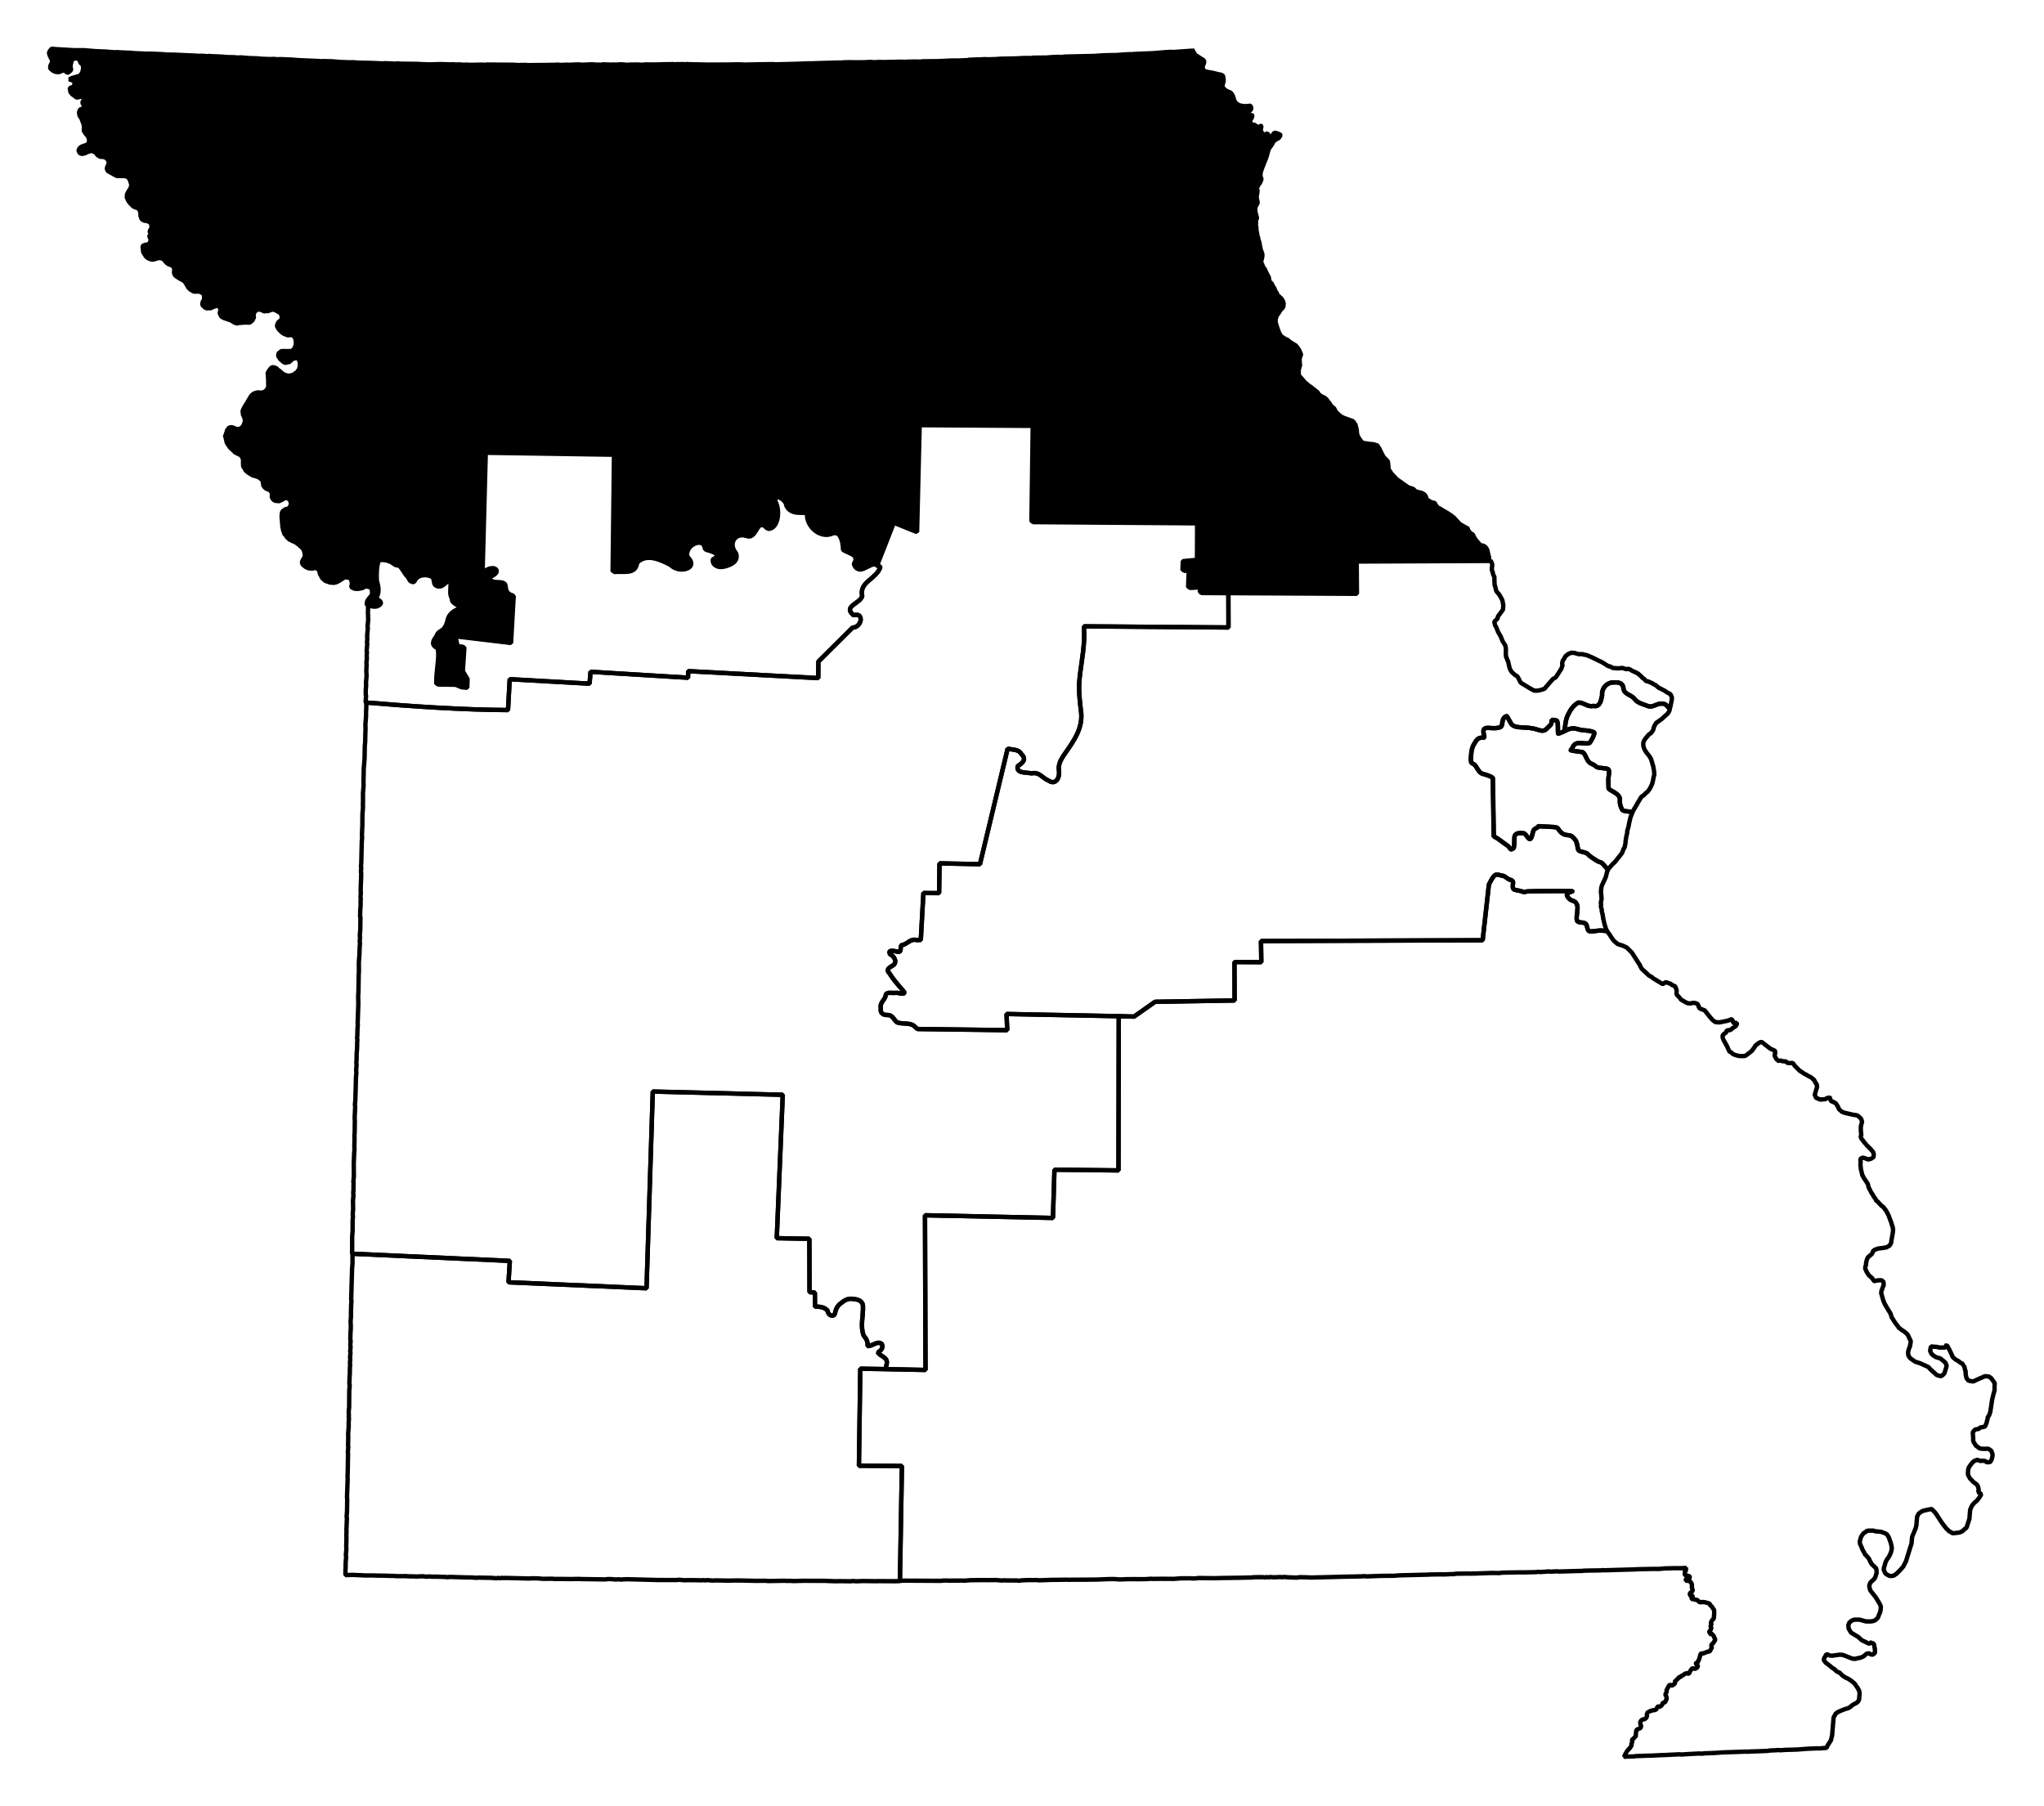 <?xml version="1.0" encoding="UTF-8" standalone="no"?>
<!-- Created with Inkscape (http://www.inkscape.org/) -->

<svg
   xmlns:dc="http://purl.org/dc/elements/1.1/"
   xmlns:cc="http://creativecommons.org/ns#"
   xmlns:rdf="http://www.w3.org/1999/02/22-rdf-syntax-ns#"
   xmlns:svg="http://www.w3.org/2000/svg"
   xmlns="http://www.w3.org/2000/svg"
   xmlns:sodipodi="http://sodipodi.sourceforge.net/DTD/sodipodi-0.dtd"
   xmlns:inkscape="http://www.inkscape.org/namespaces/inkscape"
   width="43.746mm"
   height="38.647mm"
   viewBox="0 0 155.006 136.939"
   id="svg12983"
   version="1.1"
   inkscape:version="0.91 r"
   sodipodi:docname="6.svg">
  <defs
     id="defs12985" />
  <sodipodi:namedview
     id="base"
     pagecolor="#ffffff"
     bordercolor="#666666"
     borderopacity="1.0"
     inkscape:pageopacity="0.0"
     inkscape:pageshadow="2"
     inkscape:zoom="5.6364934"
     inkscape:cx="45.615173"
     inkscape:cy="68.977725"
     inkscape:document-units="px"
     inkscape:current-layer="layer1"
     showgrid="false"
     fit-margin-top="1"
     fit-margin-left="1"
     fit-margin-right="1"
     fit-margin-bottom="1"
     inkscape:window-width="2560"
     inkscape:window-height="1388"
     inkscape:window-x="0"
     inkscape:window-y="0"
     inkscape:window-maximized="1" />
  <g
     inkscape:label="Layer 1"
     inkscape:groupmode="layer"
     id="layer1"
     transform="translate(-405.262,-447.958)">
    <path
       inkscape:connector-curvature="0"
       d="m 531.872,501.711 c -0.174,-0.173 -0.307,-0.411 -0.564,-0.391 -0.373,-0.05 -0.692,0.308 -1.051,0.196 -0.387,-0.154 -0.821,-0.228 -1.08,-0.59 -0.255,-0.301 -0.781,-0.309 -0.813,-0.788 -0.027,-0.231 -0.161,-0.359 -0.343,-0.404 -0.182,-0.046 -0.391,-0.018 -0.563,-0.015 -0.454,0.095 -0.76,0.524 -0.707,0.977 -0.046,0.173 -0.073,0.406 -0.173,0.582 -0.1,0.175 -0.242,0.277 -0.488,0.211 -0.424,0.121 -0.747,-0.272 -1.14,-0.25 -0.347,0.186 -0.594,0.525 -0.762,0.878 -0.218,0.391 -0.227,0.852 -0.294,1.293 0.201,-0.094 0.302,-0.165 0.55,-0.206 0.282,-0.046 0.563,0.109 0.836,0.131 0.324,0.027 0.687,0.057 0.864,0.165 0.125,0.076 -0.284,0.763 -0.316,0.789 -0.135,0.115 -0.71,-0.007 -0.88,0.021 -0.414,0.068 -0.336,0.275 -0.578,0.548 -0.009,0.011 0.76,0.125 0.836,0.131 0.266,0.022 0.286,0.44 0.535,0.734 0.161,0.19 0.402,0.201 0.535,0.358 0.126,0.149 0.746,0.113 0.924,0.201 0.16,0.08 0.054,0.48 0.04,0.662 -0.025,0.3 0.014,0.589 6.2e-4,0.753 -0.01,0.117 0.215,0.212 0.442,0.35 0.227,0.138 0.445,0.311 0.424,0.568 -0.028,0.343 0.059,0.486 0.159,0.734 0.058,0.144 0.477,0.145 0.8,0.191 l 0.111,-0.21 0.004,-0.031 0.034,-0.029 0.109,-0.179 0.004,-0.031 0.07,-0.088 0.039,-0.091 0.29,-0.478 0.034,-0.029 0.067,-0.057 0.065,-0.026 0.137,-0.146 0.067,-0.057 0.034,-0.029 0.068,-0.057 0.034,-0.029 0.106,-0.148 0.072,-0.119 0.114,-0.241 0.039,-0.091 0.004,-0.031 0.047,-0.184 0.057,-0.309 0.041,-0.122 -0.013,-0.221 0.004,-0.031 -0.086,-0.477 -0.029,-0.034 -0.021,-0.127 -0.075,-0.226 0.004,-0.031 -0.055,-0.099 -0.026,-0.065 -0.14,-0.2 -0.057,-0.067 -0.086,-0.101 -0.166,-0.265 -0.076,-0.226 -0.016,-0.189 0.01,-0.093 0.042,-0.122 0.109,-0.179 0.277,-0.322 0.166,-0.112 0.142,-0.208 0.041,-0.122 0.005,-0.062 0.039,-0.091 0.039,-0.091 0.109,-0.179 0.399,-0.281 0.508,-0.46 0.111,-0.21 0.01,-0.125 z"
       id="MO-01"
       style="font-style:normal;font-weight:400;font-size:34.375px;font-family:'MS Shell Dlg 2';opacity:1;fill:none;fill-opacity:1;fill-rule:evenodd;stroke:#000000;stroke-width:0.333;stroke-linecap:square;stroke-linejoin:bevel;stroke-miterlimit:4;stroke-dasharray:none;stroke-opacity:1" />
    <path
       inkscape:connector-curvature="0"
       d="m 529.065,509.538 c -0.323,-0.046 -0.742,-0.047 -0.8,-0.191 -0.099,-0.248 -0.187,-0.391 -0.159,-0.734 0.022,-0.257 -0.197,-0.43 -0.424,-0.568 -0.227,-0.138 -0.451,-0.233 -0.442,-0.35 0.014,-0.164 -0.025,-0.453 -6.2e-4,-0.753 0.015,-0.182 0.12,-0.582 -0.04,-0.662 -0.178,-0.089 -0.798,-0.052 -0.924,-0.201 -0.133,-0.157 -0.374,-0.167 -0.535,-0.358 -0.249,-0.294 -0.27,-0.712 -0.535,-0.734 -0.076,-0.005 -0.845,-0.121 -0.836,-0.131 0.242,-0.273 0.164,-0.48 0.578,-0.548 0.17,-0.028 0.744,0.093 0.88,-0.022 0.032,-0.027 0.44,-0.714 0.316,-0.789 -0.177,-0.108 -0.541,-0.138 -0.864,-0.165 -0.273,-0.023 -0.553,-0.178 -0.836,-0.131 -0.248,0.041 -0.349,0.112 -0.55,0.206 0,0 0,0 0,0 -0.177,0.083 -0.471,0.213 -0.485,0.18 -0.028,-0.071 0.035,-0.933 -0.108,-0.981 -0.288,-0.098 -0.363,-0.056 -0.379,0.032 -0.016,0.087 0.011,0.223 -0.122,0.335 -0.178,0.151 -0.251,0.28 -0.373,0.346 -0.122,0.066 -0.269,0.077 -0.532,-0.013 -0.312,-0.106 -0.522,-0.137 -0.864,-0.165 -0.365,-0.03 -0.857,0.008 -1.111,-0.217 -0.101,-0.09 -0.369,-0.68 -0.416,-0.661 -0.471,0.189 -0.205,0.73 -0.477,0.839 -0.179,0.072 -0.39,0.093 -0.695,0.068 -0.238,-0.019 -0.56,-0.054 -0.581,0.203 -0.024,0.29 0.183,0.548 -0.043,0.53 -0.355,-0.029 -0.474,0.162 -0.63,0.418 -0.226,0.371 -0.236,0.586 -0.271,1.012 -0.031,0.379 0.008,0.466 0.084,0.509 0.076,0.042 0.176,0.057 0.294,0.244 0.089,0.142 0.27,0.476 0.457,0.539 0.179,0.061 0.467,0.122 0.701,0.246 0.112,0.059 0.008,0.013 0.119,0.073 l 0.072,4.458 c 0.287,0.082 0.683,0.464 0.982,0.645 0.166,0.101 0.207,0.204 0.26,0.272 0.053,0.069 0.1,0.089 0.254,-0.042 0.082,-0.069 0.056,-0.683 0.067,-0.81 0.03,-0.364 0.393,-0.344 0.685,-0.32 0.132,0.01 0.247,0.212 0.348,0.342 0.101,0.13 0.196,0.176 0.291,-0.102 0.123,-0.363 0.036,-0.511 0.399,-0.657 0.044,-0.018 0.068,-0.086 0.104,-0.117 0.372,0.03 0.774,0.033 1.155,0.064 0.364,0.03 0.298,0.112 0.475,0.321 0.201,0.237 0.394,0.283 0.696,0.308 0.22,0.018 0.37,0.231 0.473,0.352 0.106,0.125 0.169,0.513 0.195,0.674 0.047,0.287 0.562,0.185 0.75,0.407 0.117,0.138 0.484,0.376 0.68,0.495 0.273,0.166 0.31,0.058 0.509,0.293 0.106,0.125 0.223,0.263 0.343,0.404 l 0.036,-0.06 0.036,-0.06 0.311,-0.351 0.135,-0.114 0.21,-0.265 0.35,-0.442 0.004,-0.031 0.119,-0.304 0.034,-0.029 0.036,-0.06 0.005,-0.062 0.049,-0.215 0.013,-0.156 0.005,-0.062 0.065,-0.402 0.042,-0.122 0.005,-0.062 0.015,-0.187 0.085,-0.275 0.057,-0.309 0.096,-0.4 0.004,-0.031 0.078,-0.182 0.042,-0.122 0.039,-0.091 z"
       id="MO-02"
       style="font-style:normal;font-weight:400;font-size:34.375px;font-family:'MS Shell Dlg 2';opacity:1;fill:none;fill-opacity:1;fill-rule:evenodd;stroke:#000000;stroke-width:0.333;stroke-linecap:square;stroke-linejoin:bevel;stroke-miterlimit:4;stroke-dasharray:none;stroke-opacity:1" />
    <path
       inkscape:connector-curvature="0"
       d="m 518.277,490.497 -10.131,0.045 0.018,2.447 -9.747,-0.049 0.007,2.603 -10.967,-0.086 c 0.119,1.321 -0.182,2.618 -0.323,3.924 -0.1,0.891 0.017,1.791 0.125,2.675 0.044,0.559 -0.09,1.081 -0.317,1.573 -0.227,0.492 -0.565,0.964 -0.868,1.402 -0.271,0.397 -0.562,0.795 -0.515,1.306 0.053,0.249 0.011,0.549 -0.124,0.742 -0.134,0.193 -0.363,0.283 -0.664,0.071 -0.222,-0.082 -0.401,-0.259 -0.595,-0.394 -0.194,-0.135 -0.41,-0.214 -0.677,-0.15 -0.184,-0.039 -0.478,-0.039 -0.714,-0.09 -0.236,-0.051 -0.422,-0.161 -0.338,-0.467 0.179,-0.107 0.37,-0.253 0.441,-0.403 0.071,-0.15 0.02,-0.325 -0.177,-0.516 -0.201,-0.367 -0.681,-0.305 -1.033,-0.398 l -2.1,8.764 -3.068,-0.064 -0.029,2.255 -1.191,-0.004 -0.198,3.558 -0.283,0.009 c -0.475,-0.115 -0.62,0.191 -1.032,0.354 -0.207,10e-4 -0.207,0.152 -0.212,0.296 -0.008,0.144 -0.022,0.27 -0.239,0.231 -0.102,-0.01 -0.289,-0.072 -0.433,-0.067 -0.145,0.004 -0.252,0.068 -0.117,0.273 0.275,0.118 0.518,0.513 0.281,0.776 -0.117,0.095 -0.305,0.178 -0.399,0.281 -0.094,0.103 -0.105,0.216 0.063,0.381 0.305,0.51 0.726,0.956 1.107,1.408 0.087,0.269 -0.495,0.024 -0.664,0.071 -0.125,0.016 -0.287,-0.006 -0.439,-0.004 -0.152,10e-4 -0.278,0.04 -0.301,0.226 -0.075,0.342 -0.466,0.536 -0.36,0.942 -0.085,0.357 0.196,0.545 0.522,0.513 0.361,3.7e-4 0.475,0.379 0.707,0.56 0.394,0.143 0.86,0.019 1.236,0.227 0.11,0.098 0.198,0.195 0.322,0.277 l 6.797,0.088 -0.056,-1.227 8.515,0.167 0,0 1.158,0.032 1.597,-1.123 6.028,-0.1 -0.011,-2.917 2.037,0.011 -0.025,-1.601 16.811,-0.061 0.473,-4.225 c 0.134,-0.247 0.246,-0.533 0.466,-0.714 0.179,-0.111 0.402,0.045 0.592,0.049 0.205,0.045 0.317,0.217 0.509,0.293 0.159,0.017 0.31,0.118 0.257,0.303 -0.002,0.144 -0.059,0.356 0.089,0.446 0.224,0.088 0.458,0.074 0.675,0.181 0.104,0.03 0.217,-0.015 0.317,-0.037 0.1,-0.022 3.576,-0.049 3.418,-9.7e-4 -0.158,0.048 -0.522,0.15 -0.376,0.377 0.106,0.184 0.263,0.308 0.473,0.352 0.272,0.113 0.332,0.42 0.289,0.682 0.012,0.272 -0.123,0.594 -0.007,0.846 0.194,0.189 0.558,0.006 0.698,0.277 0.086,0.2 0.045,0.547 0.367,0.5 0.278,-0.001 0.54,-0.093 0.82,-0.058 0.112,0.009 0.231,0.018 0.343,0.028 l 0.004,-0.031 -0.078,-0.194 -0.099,-0.322 -0.068,-0.319 -0.026,-0.065 0.005,-0.062 -0.024,-0.096 0.004,-0.031 -0.026,-0.065 0.005,-0.062 -0.05,-0.161 0.004,-0.031 -0.029,-0.034 0.005,-0.062 0.005,-0.062 -0.05,-0.161 0.004,-0.031 -0.029,-0.034 0.01,-0.093 0.004,-0.031 0.01,-0.093 -0.026,-0.065 0.005,-0.062 0.054,-0.278 -0.05,-0.537 0.023,-0.28 0.047,-0.184 0.267,-0.574 0.042,-0.122 0.093,-0.369 0.004,-0.031 0.07,-0.088 c -0.12,-0.141 -0.237,-0.28 -0.343,-0.404 -0.199,-0.235 -0.236,-0.127 -0.509,-0.293 -0.196,-0.119 -0.564,-0.357 -0.68,-0.495 -0.188,-0.222 -0.703,-0.119 -0.75,-0.407 -0.027,-0.161 -0.089,-0.549 -0.195,-0.674 -0.103,-0.121 -0.252,-0.334 -0.473,-0.352 -0.302,-0.025 -0.495,-0.071 -0.696,-0.308 -0.177,-0.209 -0.111,-0.291 -0.475,-0.321 -0.381,-0.032 -0.783,-0.033 -1.155,-0.064 -0.036,0.031 -0.06,0.099 -0.104,0.117 -0.363,0.146 -0.276,0.294 -0.399,0.657 -0.094,0.278 -0.189,0.231 -0.29,0.102 -0.101,-0.13 -0.216,-0.331 -0.348,-0.342 -0.292,-0.024 -0.655,-0.044 -0.685,0.32 -0.01,0.127 0.015,0.74 -0.067,0.81 -0.154,0.131 -0.201,0.11 -0.254,0.042 -0.053,-0.068 -0.094,-0.171 -0.26,-0.272 -0.298,-0.181 -0.695,-0.563 -0.982,-0.645 l -0.072,-4.458 c -0.112,-0.059 -0.008,-0.013 -0.119,-0.072 -0.234,-0.124 -0.522,-0.185 -0.701,-0.246 -0.187,-0.064 -0.368,-0.397 -0.457,-0.539 -0.117,-0.186 -0.217,-0.201 -0.294,-0.244 -0.076,-0.042 -0.115,-0.13 -0.084,-0.509 0.035,-0.426 0.045,-0.641 0.271,-1.012 0.156,-0.256 0.275,-0.448 0.63,-0.418 0.226,0.019 0.019,-0.24 0.043,-0.53 0.022,-0.257 0.343,-0.223 0.581,-0.203 0.306,0.025 0.516,0.003 0.695,-0.068 0.272,-0.109 0.005,-0.65 0.477,-0.839 0.047,-0.019 0.315,0.572 0.416,0.661 0.254,0.225 0.746,0.187 1.111,0.217 0.343,0.028 0.552,0.059 0.864,0.165 0.263,0.089 0.41,0.078 0.532,0.013 0.122,-0.066 0.195,-0.195 0.373,-0.346 0.132,-0.112 0.106,-0.248 0.122,-0.335 0.015,-0.087 0.091,-0.129 0.379,-0.032 0.142,0.048 0.079,0.91 0.108,0.981 0.014,0.034 0.308,-0.097 0.485,-0.18 0.067,-0.441 0.076,-0.902 0.294,-1.293 0.168,-0.353 0.415,-0.692 0.762,-0.878 0.393,-0.022 0.716,0.372 1.14,0.25 0.245,0.067 0.387,-0.036 0.488,-0.211 0.1,-0.175 0.127,-0.409 0.173,-0.582 -0.053,-0.452 0.254,-0.881 0.707,-0.977 0.172,-0.002 0.381,-0.031 0.563,0.015 0.182,0.046 0.316,0.173 0.343,0.404 0.032,0.479 0.558,0.487 0.813,0.788 0.259,0.363 0.694,0.437 1.08,0.59 0.359,0.112 0.678,-0.246 1.051,-0.196 0.257,-0.02 0.39,0.219 0.564,0.391 l 0.044,-0.153 0.106,-0.524 0.01,-0.093 -0.016,-0.19 -0.031,-0.004 -0.052,-0.13 -0.179,-0.109 -0.091,-0.039 -0.148,-0.106 -0.06,-0.036 -0.151,-0.075 -0.119,-0.073 -0.122,-0.041 -0.088,-0.07 -0.205,-0.174 -0.031,-0.004 -0.151,-0.075 -0.029,-0.034 -0.182,-0.078 -0.091,-0.039 -0.091,-0.039 -0.062,-0.005 -0.031,-0.004 -0.06,-0.036 -0.114,-0.135 -0.119,-0.072 -0.029,-0.034 -0.086,-0.101 -0.029,-0.034 -0.031,-0.004 -0.174,-0.171 -0.062,-0.005 -0.029,-0.033 -0.06,-0.036 -0.273,-0.117 -0.179,-0.109 -0.091,-0.039 -0.062,-0.005 -0.127,0.021 -0.153,-0.044 -0.122,-0.041 -0.031,-0.004 -0.031,-0.004 -0.127,0.021 -0.252,0.009 -0.031,-0.004 -0.031,-0.004 -0.187,-0.015 -0.062,-0.005 -0.179,-0.109 -0.125,-0.01 -0.029,-0.034 -0.031,-0.004 -0.031,-0.004 -0.088,-0.07 -0.062,-0.005 0.004,-0.031 -0.299,-0.181 -0.332,-0.153 -0.031,-0.004 -0.029,-0.034 -0.091,-0.039 -0.301,-0.15 -0.062,-0.005 -0.029,-0.034 -0.031,-0.004 -0.151,-0.075 -0.031,-0.004 -0.031,-0.004 -0.091,-0.039 -0.093,-0.01 -0.093,-0.01 -0.029,-0.034 -0.031,-0.004 -0.252,0.009 -0.031,-0.004 -0.184,-0.047 -0.091,-0.039 -0.062,-0.005 -0.218,-0.018 -0.259,0.104 -0.101,0.086 -0.101,0.086 -0.111,0.21 -0.07,0.088 -0.039,0.091 -0.004,0.031 -0.004,0.031 -0.004,0.031 -0.004,0.031 -0.004,0.031 -0.004,0.031 0.023,0.096 -0.004,0.031 -0.083,0.244 -0.288,0.447 -0.142,0.208 -0.197,0.109 -0.311,0.351 -0.277,0.322 -0.036,0.06 -0.195,0.078 -0.031,-0.004 -0.13,0.052 -0.062,-0.005 -0.004,0.031 -0.031,-0.004 -0.221,0.013 -0.125,-0.01 -0.031,-0.004 -0.031,-0.004 -0.029,-0.034 -0.21,-0.111 -0.657,-0.399 -0.088,-0.07 -0.161,-0.327 -0.083,-0.132 -0.179,-0.109 -0.117,-0.104 -0.117,-0.104 -0.083,-0.132 -0.055,-0.099 -0.05,-0.161 -0.091,-0.415 -0.055,-0.099 -0.05,-0.161 -0.029,-0.034 -0.026,-0.065 0.005,-0.062 0.004,-0.031 -0.029,-0.034 0.004,-0.031 0.006,-0.47 -0.044,-0.223 -0.083,-0.132 0.004,-0.031 0.004,-0.031 -0.031,-0.004 -0.029,-0.034 -0.029,-0.034 -0.029,-0.034 -0.026,-0.065 -0.026,-0.065 -0.052,-0.13 -0.052,-0.13 -0.192,-0.329 -0.156,-0.389 -0.083,-0.132 -0.021,-0.127 -0.026,-0.065 0.004,-0.031 0.005,-0.062 0.238,-0.231 0.01,-0.125 0.036,-0.06 0.352,-0.473 0.004,-0.031 0.025,-0.311 -0.065,-0.35 -0.026,-0.065 -0.026,-0.065 -0.029,-0.034 -0.026,-0.065 -0.138,-0.231 -0.143,-0.169 -0.057,-0.067 -0.052,-0.13 -0.044,-0.223 -0.052,-0.13 -0.021,-0.503 0.01,-0.093 -0.107,-0.228 -0.021,-0.127 -0.026,-0.065 -0.05,-0.161 0.01,-0.125 0.004,-0.031 0.004,-0.031 0.005,-0.062 0.01,-0.125 -0.024,-0.096 -0.026,-0.065 -0.081,-0.163 z"
       id="MO-03"
       style="font-style:normal;font-weight:400;font-size:34.375px;font-family:'MS Shell Dlg 2';opacity:1;fill:none;fill-opacity:1;fill-rule:evenodd;stroke:#000000;stroke-width:0.333;stroke-linecap:square;stroke-linejoin:bevel;stroke-miterlimit:4;stroke-dasharray:none;stroke-opacity:1" />
    <path
       inkscape:connector-curvature="0"
       d="m 431.994,543.041 11.933,0.542 -0.102,1.622 10.467,0.453 0.474,-14.918 9.857,0.246 -0.455,10.874 2.473,0.047 0.012,4.046 0.405,0.033 0.007,1.067 c 0.328,-0.009 0.727,0.029 0.948,0.297 0.016,0.158 0.124,0.315 0.252,0.366 0.128,0.05 0.284,0.021 0.329,-0.192 0.055,-0.315 0.219,-0.612 0.503,-0.774 0.249,-0.221 0.566,-0.352 0.9,-0.271 0.315,0.01 0.702,0.147 0.709,0.529 0.034,0.752 -0.233,1.535 0.065,2.263 0.204,0.229 0.32,0.462 0.281,0.776 0.177,0.007 0.367,-0.096 0.547,-0.174 0.181,-0.078 0.353,-0.133 0.532,0.013 0.157,0.274 -0.079,0.531 -0.303,0.634 0.171,0.284 0.685,0.349 0.691,0.747 8e-4,0.18 -0.07,0.348 -0.106,0.524 l 3.036,0.062 -0.039,-11.73 9.704,0.202 0.113,-3.659 4.856,0.054 0.021,-11.694 -8.515,-0.167 0.056,1.227 -6.797,-0.088 c -0.124,-0.083 -0.212,-0.179 -0.322,-0.277 -0.376,-0.207 -0.841,-0.084 -1.236,-0.227 -0.232,-0.181 -0.345,-0.558 -0.707,-0.56 -0.326,0.031 -0.608,-0.156 -0.522,-0.513 -0.107,-0.406 0.285,-0.6 0.36,-0.942 0.023,-0.186 0.149,-0.224 0.301,-0.226 0.152,-0.001 0.314,0.021 0.439,0.004 0.169,-0.047 0.751,0.199 0.664,-0.071 -0.381,-0.452 -0.802,-0.898 -1.107,-1.408 -0.167,-0.166 -0.157,-0.279 -0.063,-0.381 0.094,-0.103 0.283,-0.186 0.399,-0.281 0.236,-0.263 -0.006,-0.657 -0.281,-0.776 -0.135,-0.204 -0.028,-0.267 0.117,-0.273 0.145,-0.004 0.331,0.057 0.433,0.067 0.217,0.039 0.233,-0.087 0.239,-0.231 0.008,-0.144 0.003,-0.294 0.212,-0.296 0.413,-0.163 0.557,-0.469 1.032,-0.354 l 0.283,-0.009 0.198,-3.558 1.191,0.004 0.029,-2.255 3.068,0.064 2.1,-8.764 c 0.352,0.094 0.833,0.033 1.033,0.398 0.198,0.191 0.248,0.366 0.177,0.516 -0.071,0.15 -0.261,0.296 -0.441,0.403 -0.084,0.306 0.102,0.415 0.338,0.467 0.236,0.052 0.529,0.051 0.714,0.09 0.268,-0.065 0.484,0.015 0.678,0.15 0.194,0.135 0.373,0.312 0.595,0.394 0.301,0.212 0.53,0.122 0.664,-0.071 0.134,-0.193 0.177,-0.493 0.124,-0.742 -0.047,-0.511 0.244,-0.909 0.515,-1.306 0.303,-0.438 0.64,-0.91 0.868,-1.402 0.227,-0.492 0.361,-1.014 0.317,-1.573 -0.107,-0.884 -0.225,-1.784 -0.125,-2.675 0.141,-1.306 0.442,-2.604 0.323,-3.924 l 10.967,0.086 -0.007,-2.603 -2.068,-0.013 0.098,-0.431 -0.976,0.045 0.048,-1.344 -0.475,0.055 0.025,-0.688 1.074,-0.1 0.012,-2.821 -12.566,-0.092 0.098,-7.298 -8.681,-0.055 -0.196,8.105 -1.76,-0.709 -1.271,3.251 c 0.083,0.038 0.182,0.013 0.239,0.145 -0.152,0.424 -0.561,0.725 -0.899,1.023 -0.338,0.299 -0.595,0.623 -0.471,1.153 -0.097,0.307 -0.477,0.49 -0.715,0.694 -0.119,0.102 -0.208,0.204 -0.215,0.327 -0.007,0.123 0.075,0.256 0.278,0.43 0.209,-0.061 0.352,-0.039 0.436,0.036 0.084,0.075 0.116,0.222 0.096,0.353 -0.039,0.261 -0.284,0.549 -0.609,0.546 l -2.595,2.577 -0.009,1.253 -9.865,-0.529 -0.01,0.501 -7.394,-0.451 -0.074,0.903 -6.055,-0.341 -0.13,2.341 c -3.498,-0.022 -7.115,-0.265 -10.771,-0.572 l 0.026,0.065 -0.004,0.439 -0.01,0.093 -0.005,0.062 -10e-4,0.408 -0.051,0.623 0.013,0.221 -0.018,0.594 -0.01,0.501 -0.005,0.062 -0.004,0.031 -0.004,0.031 -0.005,0.062 -0.01,0.093 -0.017,0.971 -0.043,0.529 -0.004,0.031 -0.013,0.156 -0.023,1.033 0.007,0.314 -0.01,0.125 -0.025,0.311 -0.01,0.093 0.003,0.721 -0.01,0.093 0.007,0.314 -0.036,0.436 -0.005,0.062 -0.005,0.815 -0.033,0.781 0.016,0.189 -0.004,0.031 -0.013,0.156 -0.01,0.093 -0.039,1.627 -0.023,0.28 0.024,0.096 -0.01,0.093 -0.018,0.218 0.024,0.096 -0.015,0.563 -0.01,0.125 -0.018,0.594 0.013,0.221 -0.025,0.311 0.021,0.127 -0.013,0.156 -0.004,0.031 0.007,0.314 -0.004,0.031 -0.023,0.28 -0.004,0.031 -0.01,0.501 0.026,0.065 -0.012,0.908 -0.025,0.311 -0.015,0.187 -0.004,0.031 0.029,0.034 -0.031,0.374 0.024,0.096 -0.025,0.311 -0.021,0.625 -0.015,0.187 -0.025,0.311 3.1e-4,0.376 0.004,0.345 -0.015,0.187 -0.022,1.409 -0.004,0.031 -0.015,0.187 0.011,0.628 -0.043,1.282 -0.01,0.125 0.013,0.221 -0.004,0.031 -0.018,0.218 -0.015,0.563 -0.004,0.031 -0.013,0.156 0.024,0.096 -0.01,0.125 -0.005,0.062 -0.01,0.501 -0.023,0.28 -0.01,0.125 -0.004,0.439 -0.018,0.218 0.016,0.19 -0.02,0.249 -0.01,0.125 0.016,0.189 -0.015,0.187 -0.005,0.062 -0.013,0.156 -0.01,0.501 -0.037,1.22 -0.01,0.093 -0.004,0.031 -0.018,0.218 0.023,0.096 -0.041,0.875 0.013,0.221 -0.012,0.908 -0.005,0.062 -0.004,0.031 -0.01,0.125 0.009,0.252 -0.013,0.532 0.007,0.283 -0.015,0.187 -0.004,0.031 -0.029,0.719 -0.004,0.031 0.007,1.067 -0.004,0.031 -0.01,0.093 -0.01,0.125 -0.01,0.093 -0.005,0.062 0.023,0.096 -0.004,0.031 -0.004,0.031 -0.006,0.47 -0.018,0.218 0.018,0.158 -0.036,0.436 0.011,0.628 -0.015,0.187 -0.018,0.218 0.021,0.127 -0.01,0.125 -0.015,0.187 -10e-4,0.407 -0.001,0.407 -0.033,0.405 -10e-4,0.407 -0.001,0.407 -10e-4,0.407 -0.01,0.093 z"
       id="MO-04"
       style="font-style:normal;font-weight:400;font-size:34.375px;font-family:'MS Shell Dlg 2';opacity:1;fill:none;fill-opacity:1;fill-rule:evenodd;stroke:#000000;stroke-width:0.333;stroke-linecap:square;stroke-linejoin:bevel;stroke-miterlimit:4;stroke-dasharray:none;stroke-opacity:1" />
    <path
       inkscape:connector-curvature="0"
       d="m 433.016,501.234 c 3.655,0.307 7.273,0.55 10.771,0.572 l 0.13,-2.341 6.055,0.341 0.074,-0.903 7.394,0.451 0.01,-0.501 9.865,0.529 0.009,-1.253 2.595,-2.577 c 0.325,0.002 0.571,-0.285 0.609,-0.546 0.02,-0.13 -0.012,-0.278 -0.096,-0.353 -0.084,-0.075 -0.227,-0.097 -0.436,-0.036 -0.203,-0.175 -0.285,-0.308 -0.278,-0.43 0.007,-0.123 0.096,-0.225 0.215,-0.327 0.238,-0.204 0.618,-0.386 0.715,-0.694 -0.124,-0.53 0.133,-0.854 0.471,-1.153 0.338,-0.299 0.747,-0.6 0.899,-1.023 -0.057,-0.132 -0.156,-0.107 -0.239,-0.145 l 0,0 c -0.063,-0.029 -0.106,-0.117 -0.179,-0.109 -0.17,0.02 -0.358,0.109 -0.55,0.206 -0.192,0.097 -0.387,0.206 -0.55,0.206 -0.163,-0.002 -0.292,-0.105 -0.377,-0.376 0.217,-0.364 0.133,-0.552 -0.068,-0.695 -0.201,-0.143 -0.534,-0.241 -0.753,-0.376 -0.01,-0.349 -0.065,-0.753 -0.229,-1.022 -0.165,-0.269 -0.413,-0.4 -0.862,-0.196 -0.453,0.117 -0.888,-0.061 -1.192,-0.38 -0.304,-0.319 -0.503,-0.769 -0.435,-1.196 -0.251,-0.089 -0.546,-0.046 -0.841,-0.069 -0.295,-0.023 -0.581,-0.124 -0.743,-0.5 -0.008,-0.238 -0.271,-0.489 -0.515,-0.607 -0.243,-0.117 -0.454,-0.101 -0.428,0.247 0.179,0.29 0.254,0.791 0.18,1.238 -0.074,0.446 -0.302,0.834 -0.697,0.852 -0.226,-0.246 -0.41,-0.314 -0.54,-0.295 -0.13,0.019 -0.211,0.117 -0.303,0.257 -0.185,0.282 -0.349,0.685 -0.739,0.598 -0.455,-0.177 -0.843,-0.044 -1.022,0.23 -0.179,0.273 -0.169,0.682 0.134,1.046 0.099,0.226 0.063,0.447 -0.082,0.62 -0.146,0.173 -0.386,0.281 -0.625,0.356 -0.239,0.075 -0.481,0.108 -0.662,0.04 -0.181,-0.069 -0.302,-0.234 -0.273,-0.493 0.398,-0.188 0.362,-0.355 0.166,-0.488 -0.196,-0.133 -0.568,-0.235 -0.761,-0.282 -0.025,-0.276 -0.138,-0.423 -0.304,-0.495 -0.166,-0.072 -0.371,-0.062 -0.566,0.016 -0.195,0.078 -0.362,0.224 -0.472,0.4 -0.11,0.176 -0.17,0.4 -0.082,0.62 0.221,0.219 0.293,0.401 0.268,0.555 -0.025,0.154 -0.14,0.25 -0.308,0.32 -0.337,0.139 -0.857,0.091 -1.142,-0.219 -0.383,-0.214 -0.861,-0.446 -1.335,-0.549 -0.473,-0.103 -0.948,-0.054 -1.313,0.331 -0.056,0.469 -0.312,0.618 -0.651,0.668 -0.339,0.05 -0.758,-0.005 -1.1,0.035 l 0.105,-8.896 -9.833,-0.15 -0.239,9.011 c 0.048,0.176 0.275,-0.027 0.381,-0.063 0.175,-0.105 0.371,-0.167 0.576,-0.141 0.159,0.059 0.122,0.293 3.2e-4,0.376 -0.122,0.115 -0.293,0.186 -0.43,0.278 -0.12,0.142 0.127,0.235 0.226,0.301 0.247,0.145 0.568,0.066 0.836,0.131 0.186,0.051 0.141,0.278 0.185,0.423 0.04,0.259 0.239,0.458 0.491,0.511 0.028,0.006 0.064,0.03 0.091,0.039 l -0.199,3.558 -4.223,-0.504 0.185,0.799 0.498,0.041 -0.117,1.809 0.359,0.594 -0.023,0.657 -0.405,-0.033 -0.454,-0.194 -1.378,-0.019 c -0.027,-0.414 0.037,-0.836 0.072,-1.248 0.049,-0.485 0.125,-0.994 0.027,-1.471 -0.258,-0.089 -0.357,-0.244 -0.343,-0.404 0.015,-0.161 0.134,-0.326 0.262,-0.512 0.081,-0.264 0.243,-0.318 0.412,-0.436 0.169,-0.119 0.329,-0.321 0.445,-0.841 0.081,-0.362 0.503,-0.714 0.944,-0.8 0.091,-0.245 -0.714,-0.334 -0.629,-0.742 -0.234,-0.377 -0.077,-0.779 -0.121,-1.201 -0.067,-0.301 -0.203,-0.247 -0.366,-0.124 -0.163,0.123 -0.348,0.325 -0.498,0.335 -0.243,0.048 -0.326,-0.05 -0.361,-0.186 -0.035,-0.136 -0.043,-0.326 -0.12,-0.449 -0.179,-0.133 -0.436,-0.217 -0.704,-0.215 -0.267,10e-4 -0.536,0.095 -0.682,0.289 -0.103,0.224 -0.19,0.266 -0.27,0.229 -0.08,-0.038 -0.139,-0.164 -0.224,-0.332 -0.164,-0.135 -0.289,-0.364 -0.424,-0.568 -0.135,-0.204 -0.279,-0.388 -0.566,-0.36 -0.356,-0.31 -0.824,-0.469 -1.316,-0.39 -0.182,0.473 -0.18,1.038 -0.159,1.555 0.145,0.477 0.223,0.945 -0.082,1.373 0.131,0.042 0.297,0.127 0.358,0.217 0.062,0.091 0.047,0.192 -0.15,0.301 -0.225,0.149 -0.517,0.043 -0.784,-0.003 l -0.018,0.594 0.016,0.189 -0.004,0.031 0.009,0.252 -0.015,0.187 -0.01,0.093 -0.005,0.062 -0.01,0.093 -0.005,0.062 -0.004,0.031 0.023,0.096 -0.01,0.125 -0.005,0.062 -0.004,0.031 -0.005,0.062 -0.01,0.125 -0.005,0.062 -0.01,0.093 -0.005,0.062 0.013,0.221 -0.01,0.093 -0.005,0.062 -0.004,0.031 -0.004,0.031 0.018,0.158 -0.015,0.187 -0.018,0.218 -0.005,0.062 -0.005,0.062 -0.004,0.031 0.029,0.034 -0.005,0.062 -0.005,0.062 -0.015,0.187 -0.004,0.031 0.023,0.096 -0.004,0.031 -0.005,0.062 -0.005,0.062 -0.018,0.218 -0.004,0.031 0.016,0.189 -0.018,0.218 -0.004,0.031 0.024,0.096 -0.031,-0.004 0.013,0.221 0.009,0.252 -0.018,0.218 -0.01,0.093 -0.01,0.093 0.004,0.345 -0.01,0.093 -0.015,0.187 -0.001,0.407 0.029,0.034 -0.004,0.031 -0.013,0.156 -0.015,0.187 -0.01,0.125 -0.004,0.031 z"
       id="MO-05"
       style="font-style:normal;font-weight:400;font-size:34.375px;font-family:'MS Shell Dlg 2';opacity:1;fill:none;fill-opacity:1;fill-rule:evenodd;stroke:#000000;stroke-width:0.333;stroke-linecap:square;stroke-linejoin:bevel;stroke-miterlimit:4;stroke-dasharray:none;stroke-opacity:1" />
    <path
       inkscape:connector-curvature="0"
       d="m 495.715,451.799 -1.23,0.087 -0.189,0.016 -0.125,-0.01 -0.283,0.007 -0.221,0.013 -0.19,0.016 -0.758,0.063 -1.51,0.064 -0.096,0.023 -0.031,-0.004 -0.062,-0.005 -0.031,-0.004 -0.472,0.024 -0.599,0.045 -0.659,0.008 -0.503,0.021 -0.158,0.018 -0.062,-0.005 -0.031,-0.004 -0.065,0.026 -0.031,-0.004 -0.283,0.007 -0.221,0.013 -0.062,-0.005 -1.791,0.041 -0.348,0.034 -0.125,-0.01 -0.345,0.004 -0.41,0.029 -0.189,0.016 -1.035,0.01 -0.096,0.023 -0.69,0.005 -0.441,0.026 -0.597,0.014 -0.628,0.011 -0.41,0.029 -0.566,0.016 -0.156,-0.013 -0.252,0.009 -0.189,0.016 -0.062,-0.005 -0.786,0.029 -0.065,0.026 -0.755,0.032 -0.439,-0.004 -1.227,0.056 -0.031,-0.004 -1.035,0.01 -0.065,0.026 -0.501,-0.01 -0.597,0.014 -0.158,0.018 -0.093,-0.01 -0.093,-0.01 -1.508,0.033 -0.156,-0.013 -0.472,0.024 -0.093,-0.01 -0.031,-0.004 -0.093,-0.01 -0.252,0.009 -0.221,0.013 -0.314,0.007 -0.815,-0.005 -0.031,-0.004 -0.283,0.007 -0.031,-0.004 -0.379,0.032 -0.125,-0.01 -2.232,0.067 -0.093,-0.01 -0.158,0.018 -0.031,-0.004 -0.786,0.03 -1.477,0.035 -0.187,-0.015 -1.004,0.012 -1.225,0.025 -0.218,-0.018 -0.376,3.2e-4 -0.628,0.011 -1.443,0.008 -0.501,-0.01 -0.031,-0.004 -0.47,-0.006 -0.532,-0.013 -0.156,-0.013 -0.065,0.026 -0.031,-0.004 -0.062,-0.005 -0.062,-0.005 -0.062,-0.005 -0.314,0.007 -0.125,-0.01 -0.065,0.026 -0.031,-0.004 -0.062,-0.005 -0.093,-0.01 -0.69,0.005 -0.535,0.019 -0.722,0.003 -0.062,-0.005 -0.062,-0.005 -0.158,0.018 -0.031,-0.004 -0.127,0.021 -0.28,-0.023 -0.69,0.005 -0.127,0.021 -0.187,-0.015 -0.031,-0.004 -0.093,-0.01 -0.125,-0.01 -0.031,-0.004 -0.441,0.026 -0.093,-0.01 -0.252,0.009 -0.625,-0.021 -0.065,0.026 -0.47,-0.006 -0.28,-0.023 -0.755,0.032 -0.187,-0.015 -0.031,-0.004 -0.031,-0.004 -0.283,0.007 -0.472,0.024 -0.031,-0.004 -0.031,-0.004 -0.031,-0.004 -0.503,0.021 -0.28,-0.023 -0.221,0.013 -0.345,0.004 -0.283,0.007 -0.376,3e-4 -1.004,0.012 -0.187,-0.015 -0.031,-0.004 -0.597,0.013 -0.031,-0.004 -0.218,-0.018 -2.099,-0.016 -0.096,0.024 -0.062,-0.005 -0.156,-0.013 -0.942,0.017 -0.187,-0.015 -0.314,0.007 -0.311,-0.025 -0.252,0.009 -0.031,-0.004 -0.187,-0.015 -0.252,0.009 -0.657,-0.023 -0.314,0.007 -0.566,0.016 -0.657,-0.023 -0.218,-0.018 -0.407,-10e-4 -0.94,-0.015 -0.093,-0.01 -0.093,-0.01 -0.096,0.024 -0.844,-0.038 -0.189,0.016 -0.812,-0.035 -1.064,-0.025 -0.125,-0.01 -0.062,-0.005 -0.156,-0.013 -0.345,0.004 -0.031,-0.004 -0.625,-0.021 -0.623,-0.051 -0.563,-0.015 -0.031,-0.004 -0.189,0.016 -0.218,-0.018 -0.062,-0.005 -1.562,-0.066 -0.093,-0.01 -0.311,-0.025 -0.844,-0.038 -0.252,0.009 -0.311,-0.025 -0.221,0.013 -0.657,-0.023 -0.031,-0.004 -0.062,-0.005 -0.093,-0.01 -0.187,-0.015 -0.625,-0.021 -0.218,-0.018 -0.405,-0.033 -0.189,0.016 -0.093,-0.01 -0.031,-0.004 -0.187,-0.015 -0.501,-0.01 -0.187,-0.015 -0.031,-0.004 -0.187,-0.015 -0.843,-0.038 -0.187,-0.015 -0.031,-0.004 -0.004,0.031 -0.093,-0.01 -0.031,-0.004 -0.062,-0.005 -0.187,-0.015 -0.439,-0.004 -0.187,-0.015 -1.625,-0.071 -0.47,-0.006 -0.343,-0.028 -0.906,-0.043 -0.345,0.004 -0.812,-0.035 -0.374,-0.031 -0.812,-0.035 -0.031,-0.004 -0.125,-0.01 -0.283,0.007 -0.218,-0.018 -0.374,-0.031 -0.812,-0.035 -0.592,-0.049 -0.062,-0.005 -0.062,-0.005 -0.156,-0.013 -0.753,6.3e-4 -1.28,-0.074 -0.405,-0.033 -0.067,0.057 -0.106,0.148 -0.042,0.122 0.076,0.226 0.135,0.262 0.024,0.096 -0.005,0.062 -0.01,0.093 -0.036,0.06 -0.075,0.151 -0.01,0.093 -0.01,0.093 0.057,0.067 0.088,0.07 0.088,0.07 0.182,0.078 0.249,0.02 0.13,-0.052 0.13,-0.052 0.065,-0.026 0.184,0.047 0.086,0.101 0.026,0.065 0.267,-0.198 0.042,-0.122 -0.055,-0.099 0.02,-0.249 0.044,-0.153 0.013,-0.156 0.166,-0.112 0.192,-0.047 0.125,0.01 0.143,0.169 0.078,0.194 0.119,0.073 0.05,0.161 0.024,0.096 -0.057,0.309 -0.039,0.091 -0.109,0.179 -0.163,0.081 -0.514,0.146 -0.099,0.055 -0.096,0.024 0.213,0.08 0.031,0.004 0.06,0.036 0.088,0.07 0.026,0.065 -0.01,0.093 -0.005,0.062 -0.042,0.122 -0.067,0.057 -0.065,0.026 -0.161,0.05 -0.004,0.031 -0.005,0.062 0.026,0.065 0.018,0.158 0.029,0.034 0.114,0.135 0.029,0.034 0.031,0.004 0.148,0.106 0.117,0.104 0.319,-0.068 0.031,0.004 0.062,0.005 0.065,-0.026 0.06,0.036 0.062,0.005 -0.005,0.062 -0.005,0.062 -0.111,0.21 -0.039,0.091 0.026,0.065 0.055,0.099 0.057,0.068 0.093,0.01 -0.004,0.031 -0.036,0.06 -0.101,0.086 -0.065,0.026 -0.195,0.078 -0.039,0.091 -0.004,0.031 -0.036,0.06 -0.005,0.062 0.044,0.223 0.167,0.265 0.024,0.096 0.104,0.259 0.044,0.223 -0.01,0.093 -0.013,0.156 0.024,0.096 0.057,0.068 0.026,0.065 0.114,0.135 0.029,0.034 0.057,0.067 -0.004,0.031 0.031,0.004 0.024,0.096 0.026,0.065 0.026,0.065 -0.01,0.093 -0.01,0.093 -0.039,0.091 -0.104,0.117 -0.096,0.024 -0.291,0.102 -0.132,0.083 -0.07,0.088 -0.039,0.091 -0.01,0.093 0.029,0.034 0.055,0.099 0.06,0.036 0.122,0.041 0.065,-0.026 0.127,-0.021 0.293,-0.133 0.127,-0.021 0.004,-0.031 0.062,0.005 0.031,0.004 0.062,0.005 0.031,0.004 0.029,0.034 0.062,0.005 0.119,0.072 0.029,0.034 0.143,0.168 0.06,0.036 0.119,0.073 0.28,0.023 0.031,0.004 0.031,0.004 0.06,0.036 0.031,0.004 0.057,0.067 0.117,0.104 0.024,0.096 0.026,0.065 -0.004,0.031 -0.01,0.093 -0.119,0.304 -0.01,0.093 0.026,0.065 0.026,0.065 0.029,0.034 0.119,0.072 0.54,0.295 0.125,0.01 0.345,-0.004 0.218,0.018 0.091,0.039 0.06,0.036 0.117,0.104 0.078,0.195 0.05,0.161 0.026,0.065 -0.015,0.187 -0.004,0.031 -0.036,0.06 -0.004,0.031 -0.004,0.031 -0.036,0.06 -0.004,0.031 -0.031,-0.004 -0.072,0.119 -0.111,0.21 -0.01,0.093 -0.005,0.062 -0.01,0.093 0.026,0.065 0.031,0.004 -0.004,0.031 0.024,0.096 0.057,0.067 -0.004,0.031 0.114,0.135 0.029,0.034 0.203,0.205 0.119,0.072 0.244,0.083 0.06,0.036 -0.004,0.031 0.088,0.07 0.024,0.096 0.024,0.096 0.016,0.189 -0.005,0.062 -0.004,0.031 0.029,0.034 0.026,0.065 0.024,0.096 0.088,0.07 0.119,0.072 0.031,0.004 0.187,0.015 0.06,0.036 0.031,0.004 0.06,0.036 0.06,0.036 0.031,0.004 0.055,0.099 0.026,0.065 -0.004,0.031 0.026,0.065 -0.004,0.031 -0.004,0.031 -0.004,0.031 -0.004,0.031 -0.004,0.031 -0.039,0.091 -0.039,0.091 -0.067,0.057 0.081,0.163 -0.004,0.031 -0.01,0.093 -0.07,0.088 -0.004,0.031 0.055,0.099 0.05,0.161 -0.044,0.153 -0.039,0.091 -0.101,0.086 -0.065,0.026 -0.158,0.018 -0.031,-0.004 -0.034,0.028 -0.031,-0.004 -0.034,0.029 -0.065,0.026 -0.005,0.062 -0.004,0.031 -0.004,0.031 0.021,0.127 0.018,0.158 -0.004,0.031 0.026,0.065 0.029,0.034 -0.005,0.062 0.031,0.004 0.026,0.065 -0.004,0.031 0.031,0.004 0.029,0.034 0.086,0.101 0.088,0.07 0.029,0.034 0.031,0.004 0.091,0.039 0.091,0.039 0.093,0.01 0.093,0.01 0.418,-0.122 0.156,0.013 0.153,0.044 0.029,0.034 0.031,0.004 0.229,0.27 0.148,0.106 0.213,0.08 0.091,0.039 0.057,0.067 0.029,0.034 0.05,0.161 -0.005,0.062 -0.004,0.031 -0.013,0.156 0.024,0.096 -0.004,0.031 0.114,0.135 0.267,0.179 0.33,0.184 0.088,0.07 0.166,0.265 0.081,0.163 0.174,0.171 0.179,0.109 0.091,0.039 0.125,0.01 0.252,-0.009 0.062,0.005 0.06,0.036 0.21,0.111 0.052,0.13 0.016,0.19 -0.013,0.156 -0.109,0.179 -0.004,0.031 -0.004,0.031 -0.004,0.031 -0.004,0.031 -0.004,0.031 -0.004,0.031 0.029,0.034 0.055,0.099 -0.004,0.031 0.062,0.005 -0.004,0.031 0.062,0.005 0.029,0.034 0.031,0.004 0.091,0.039 0.19,-0.016 0.031,0.004 0.031,0.004 0.096,-0.024 0.034,-0.029 0.259,-0.104 0.004,-0.031 0.031,0.004 0.031,0.004 0.031,0.004 0.062,0.005 0.031,0.004 0.06,0.036 0.06,0.036 0.057,0.067 0.021,0.127 -0.005,0.062 -0.047,0.184 0.024,0.096 0.055,0.099 0.055,0.099 0.06,0.036 0.151,0.075 0.488,0.166 0.299,0.181 0.031,0.004 0.091,0.039 0.093,0.01 0.034,-0.029 0.599,-0.045 0.218,0.018 0.096,-0.024 0.067,-0.057 0.065,-0.026 0.004,-0.031 0.067,-0.057 0.042,-0.122 0.031,0.004 0.004,-0.031 0.004,-0.031 0.004,-0.031 -0.016,-0.189 0.004,-0.031 0.005,-0.062 0.036,-0.06 0.039,-0.091 0.068,-0.057 0.034,-0.028 0.099,-0.055 0.065,-0.026 0.031,0.004 0.093,0.01 0.031,0.004 0.213,0.08 0.06,0.036 0.031,0.004 0.031,0.004 0.031,0.004 0.034,-0.029 0.125,0.01 0.031,0.004 0.29,-0.102 0.096,-0.024 0.031,0.004 0.153,0.044 0.151,0.075 0.179,0.109 0.031,0.004 0.112,0.166 0.026,0.065 -0.005,0.062 0.023,0.096 -0.041,0.122 -0.039,0.091 -0.031,-0.004 -0.168,0.143 -0.039,0.091 -0.039,0.091 -0.01,0.125 0.083,0.132 0.026,0.065 0.231,0.238 0.208,0.142 0.031,0.004 0.122,0.042 -0.004,0.031 0.062,0.005 0.062,0.005 0.031,0.004 0.189,-0.016 0.031,0.004 0.062,0.005 0.06,0.036 0.031,0.004 0.086,0.101 0.057,0.067 0.026,0.065 -0.004,0.031 0.024,0.096 0.016,0.189 -0.015,0.187 -0.114,0.241 -0.004,0.031 -0.07,0.088 -0.13,0.052 -0.065,0.026 -0.062,-0.005 -0.283,0.007 -0.093,-0.01 -0.252,0.009 -0.065,0.026 -0.034,0.029 -0.031,-0.004 -0.004,0.031 -0.034,0.029 -0.067,0.057 -0.013,0.156 -0.005,0.062 0.029,0.034 0.029,0.034 0.083,0.132 0.029,0.034 0.029,0.034 0.06,0.036 0.029,0.034 0.088,0.07 0.029,0.034 0.091,0.039 0.093,0.01 0.062,0.005 0.004,-0.031 0.096,-0.024 0.031,0.004 0.031,0.004 0.067,-0.057 0.033,-0.029 0.202,-0.172 0.065,-0.026 0.158,-0.018 0.065,-0.026 0.031,0.004 0.06,0.036 0.057,0.067 0.026,0.065 0.052,0.13 0.009,0.252 -0.01,0.125 -0.046,0.184 -0.176,0.236 -0.132,0.083 -0.101,0.086 -0.031,-0.004 -0.034,0.029 -0.192,0.047 -0.127,0.021 -0.031,-0.004 -0.031,-0.004 -0.031,-0.004 -0.062,-0.005 -0.029,-0.034 -0.031,-0.004 -0.031,-0.004 -0.031,-0.004 -0.151,-0.075 -0.205,-0.174 -0.029,-0.034 -0.208,-0.142 0.004,-0.031 -0.119,-0.073 -0.091,-0.039 -0.031,-0.004 -0.031,-0.004 -0.031,-0.004 -0.062,-0.005 -0.099,0.055 -0.07,0.088 -0.034,0.029 -0.004,0.031 -0.07,0.088 -0.036,0.06 -0.004,0.031 -0.034,0.029 -0.004,0.031 -0.005,0.062 0.024,0.096 -0.004,0.031 0.026,0.441 -0.005,0.062 0.004,0.345 -0.041,0.122 -0.036,0.06 -0.104,0.117 -0.004,0.031 -0.099,0.055 -0.065,0.026 -0.031,-0.004 -0.034,0.029 -0.062,-0.005 -0.065,0.026 -0.031,-0.004 -0.093,-0.01 -0.031,-0.004 -0.031,-0.004 -0.062,-0.005 -0.096,0.024 -0.031,-0.004 -0.065,0.026 -0.065,0.026 -0.065,0.026 -0.068,0.057 -0.067,0.057 -0.07,0.088 -0.217,0.358 -0.039,0.091 -0.106,0.148 -0.109,0.179 -0.111,0.21 -0.041,0.122 -0.005,0.062 -0.004,0.031 0.029,0.033 -0.004,0.031 -0.004,0.031 0.021,0.127 0.029,0.034 0.078,0.195 0.021,0.127 0.026,0.065 -0.041,0.122 -0.044,0.153 -0.111,0.21 -0.065,0.026 -0.036,0.06 -0.13,0.052 -0.031,-0.004 -0.065,0.026 -0.062,-0.005 -0.093,-0.01 -0.273,-0.116 -0.031,-0.004 -0.125,-0.01 -0.065,0.026 -0.031,-0.004 -0.034,0.029 -0.034,0.029 -0.004,0.031 -0.034,0.029 -0.031,-0.004 -0.004,0.031 -0.042,0.122 -0.004,0.031 -0.083,0.244 -0.004,0.031 -0.031,-0.004 -0.005,0.062 -0.005,0.062 -0.004,0.031 0.031,0.004 0.07,0.288 -0.004,0.031 0.052,0.13 0.083,0.132 0.112,0.166 0.029,0.033 0.057,0.067 0.234,0.207 0.086,0.101 0.392,0.189 0.088,0.07 0.083,0.132 0.026,0.065 0.024,0.096 3.1e-4,0.376 0.018,0.158 0.057,0.067 0.083,0.132 -0.004,0.031 0.057,0.067 0.029,0.034 0.088,0.07 0.088,0.07 0.299,0.181 0.306,0.088 0.122,0.042 0.119,0.072 0.177,0.14 0.052,0.13 0.042,0.254 -0.004,0.031 0.083,0.132 0.088,0.07 0.029,0.034 0.029,0.034 0.031,0.004 0.213,0.08 0.088,0.07 0.055,0.099 0.057,0.067 -0.015,0.187 -0.01,0.093 0.026,0.065 0.055,0.099 0.057,0.067 0.029,0.034 0.031,0.004 0.06,0.036 0.031,0.004 0.031,0.004 0.187,0.015 0.062,0.005 0.099,-0.055 0.13,-0.052 0.166,-0.112 0.127,-0.021 0.031,0.004 0.031,0.004 0.031,0.004 0.06,0.036 0.031,0.004 0.057,0.067 0.083,0.132 -0.004,0.031 0.029,0.034 -0.004,0.031 0.026,0.065 -0.01,0.093 -0.075,0.151 -0.073,0.119 -0.13,0.052 -0.127,0.021 -0.033,0.029 -0.099,0.055 -0.101,0.086 -0.004,0.031 -0.036,0.06 -0.005,0.062 -0.004,0.031 -0.005,0.062 -0.013,0.156 0.032,0.379 0.018,0.158 -0.004,0.031 0.018,0.158 -0.005,0.062 0.026,0.065 -0.004,0.031 0.029,0.034 -0.01,0.093 0.029,0.034 -0.004,0.031 0.055,0.099 -0.004,0.031 0.026,0.065 0.055,0.099 0.031,0.004 0.112,0.166 0.057,0.068 0.088,0.07 0.029,0.034 0.029,0.034 0.062,0.005 0.06,0.036 0.119,0.073 0.031,0.004 0.031,0.004 0.21,0.111 0.117,0.104 0.031,0.004 0.088,0.07 0.029,0.034 0.057,0.067 0.091,0.039 0.026,0.065 0.029,0.034 0.057,0.068 0.029,0.034 0.05,0.161 0.031,0.004 -0.004,0.031 -0.01,0.093 0.052,0.13 -0.039,0.091 -0.005,0.062 -0.036,0.06 -0.109,0.179 -0.039,0.091 -0.004,0.031 -0.004,0.031 -0.004,0.031 0.026,0.065 0.026,0.065 0.205,0.174 0.06,0.036 0.182,0.078 0.249,0.02 0.031,0.004 0.096,-0.024 0.127,-0.021 0.031,0.004 0.062,0.005 0.06,0.036 0.029,0.034 0.031,0.004 0.029,0.034 0.057,0.068 0.07,0.288 0.029,0.034 0.135,0.262 0.234,0.207 0.244,0.083 0.122,0.042 0.28,0.023 0.192,-0.047 0.163,-0.081 0.231,-0.138 0.2,-0.14 0.158,-0.018 0.247,0.052 0.117,0.104 0.068,0.319 -0.054,0.278 0.241,0.114 0.249,0.02 0.35,-0.065 0.197,-0.109 0.158,-0.018 0.122,0.041 0.153,0.044 0.086,0.101 0.032,0.379 -0.075,0.151 -0.174,0.205 -0.106,0.148 -0.039,0.091 -0.013,0.156 -0.01,0.093 c 0.267,0.044 0.559,0.151 0.784,0.003 0.197,-0.109 0.212,-0.211 0.15,-0.301 -0.061,-0.091 -0.227,-0.175 -0.358,-0.218 0.305,-0.428 0.227,-0.896 0.082,-1.373 -0.021,-0.516 -0.023,-1.081 0.159,-1.555 0.492,-0.079 0.96,0.081 1.316,0.39 0.287,-0.027 0.431,0.156 0.566,0.36 0.135,0.204 0.26,0.432 0.424,0.568 0.085,0.168 0.144,0.294 0.224,0.332 0.08,0.038 0.167,-0.004 0.27,-0.229 0.146,-0.194 0.415,-0.286 0.682,-0.289 0.267,-0.001 0.524,0.081 0.704,0.215 0.077,0.123 0.085,0.313 0.12,0.449 0.035,0.136 0.118,0.234 0.361,0.186 0.15,-0.009 0.335,-0.212 0.498,-0.335 0.163,-0.123 0.299,-0.177 0.366,0.124 0.044,0.422 -0.114,0.825 0.121,1.201 -0.085,0.407 0.72,0.497 0.629,0.742 -0.44,0.087 -0.863,0.438 -0.944,0.8 -0.116,0.52 -0.276,0.723 -0.445,0.841 -0.169,0.119 -0.332,0.172 -0.412,0.436 -0.128,0.185 -0.247,0.351 -0.262,0.512 -0.015,0.161 0.085,0.315 0.343,0.404 0.098,0.477 0.022,0.987 -0.027,1.471 -0.034,0.412 -0.099,0.834 -0.072,1.248 l 1.378,0.019 0.454,0.194 0.405,0.033 0.023,-0.657 -0.359,-0.594 0.117,-1.809 -0.498,-0.041 -0.185,-0.799 4.223,0.504 0.199,-3.558 c -0.027,-0.007 -0.063,-0.03 -0.091,-0.039 -0.252,-0.053 -0.451,-0.252 -0.491,-0.511 -0.044,-0.144 -3e-4,-0.372 -0.185,-0.423 -0.268,-0.065 -0.588,0.013 -0.836,-0.131 -0.099,-0.066 -0.346,-0.159 -0.226,-0.301 0.137,-0.092 0.308,-0.163 0.43,-0.278 0.122,-0.083 0.159,-0.317 -3e-4,-0.376 -0.204,-0.026 -0.401,0.036 -0.576,0.141 -0.106,0.036 -0.333,0.239 -0.381,0.063 l 0.239,-9.011 9.833,0.15 -0.105,8.896 c 0.342,-0.039 0.761,0.014 1.1,-0.035 0.339,-0.05 0.594,-0.198 0.651,-0.668 0.365,-0.384 0.84,-0.434 1.313,-0.331 0.473,0.103 0.952,0.334 1.335,0.549 0.286,0.311 0.806,0.358 1.142,0.219 0.168,-0.07 0.283,-0.166 0.308,-0.32 0.025,-0.154 -0.046,-0.336 -0.268,-0.555 -0.088,-0.22 -0.028,-0.444 0.082,-0.62 0.11,-0.176 0.277,-0.322 0.472,-0.4 0.195,-0.078 0.4,-0.088 0.566,-0.016 0.166,0.072 0.279,0.219 0.304,0.495 0.192,0.047 0.564,0.149 0.761,0.282 0.196,0.133 0.232,0.3 -0.166,0.488 -0.028,0.259 0.092,0.424 0.273,0.493 0.181,0.069 0.422,0.035 0.662,-0.04 0.239,-0.075 0.479,-0.183 0.625,-0.356 0.146,-0.173 0.182,-0.395 0.082,-0.62 -0.302,-0.363 -0.312,-0.772 -0.134,-1.046 0.179,-0.273 0.567,-0.406 1.022,-0.23 0.39,0.087 0.554,-0.316 0.739,-0.598 0.093,-0.141 0.174,-0.238 0.303,-0.257 0.13,-0.019 0.314,0.05 0.54,0.295 0.396,-0.018 0.623,-0.406 0.697,-0.852 0.074,-0.446 -10e-4,-0.948 -0.18,-1.238 -0.026,-0.348 0.185,-0.364 0.428,-0.247 0.243,0.117 0.505,0.369 0.515,0.607 0.161,0.376 0.448,0.477 0.743,0.5 0.295,0.023 0.59,-0.02 0.841,0.069 -0.068,0.427 0.131,0.877 0.435,1.196 0.304,0.319 0.739,0.497 1.192,0.38 0.449,-0.204 0.697,-0.073 0.862,0.196 0.165,0.269 0.22,0.674 0.229,1.022 0.219,0.135 0.552,0.232 0.753,0.376 0.201,0.143 0.286,0.331 0.068,0.695 0.085,0.271 0.214,0.376 0.377,0.376 0.163,0.002 0.358,-0.109 0.55,-0.206 0.192,-0.097 0.38,-0.186 0.55,-0.206 0.073,-0.008 0.117,0.08 0.179,0.109 l 1.271,-3.251 1.76,0.709 0.196,-8.105 8.681,0.055 -0.098,7.298 12.566,0.092 -0.012,2.821 -1.074,0.1 -0.025,0.688 0.475,-0.055 -0.048,1.344 0.976,-0.045 -0.098,0.431 2.068,0.013 0,0 9.748,0.049 -0.018,-2.447 10.131,-0.045 0.004,-0.031 0.005,-0.062 0.01,-0.125 -0.026,-0.065 -0.047,-0.192 -0.068,-0.319 -0.083,-0.132 -0.057,-0.067 -0.029,-0.034 -0.119,-0.073 -0.215,-0.049 -0.06,-0.036 -0.343,-0.404 -0.164,-0.296 -0.026,-0.065 -0.179,-0.109 -0.143,-0.168 -0.055,-0.099 0.004,-0.031 -0.026,-0.065 -0.151,-0.075 -0.39,-0.22 -0.088,-0.07 -0.431,-0.475 -0.031,-0.004 -0.117,-0.104 -0.268,-0.179 -0.179,-0.109 -0.031,-0.004 -0.029,-0.034 -0.27,-0.148 -0.029,-0.034 -0.151,-0.075 -0.062,-0.005 0.004,-0.031 -0.031,-0.004 -0.114,-0.135 -0.086,-0.101 0.004,-0.031 -0.026,-0.065 -0.091,-0.039 -0.093,-0.01 -0.031,-0.004 -0.06,-0.036 -0.031,-0.004 -0.031,-0.004 -0.029,-0.034 -0.06,-0.036 -0.119,-0.073 -0.088,-0.07 -0.029,-0.034 0.004,-0.031 -0.021,-0.127 -0.028,-0.033 -0.029,-0.034 0.004,-0.031 -0.029,-0.034 -0.06,-0.036 -0.029,-0.034 -0.091,-0.039 -0.029,-0.034 -0.031,-0.004 -0.184,-0.046 -0.184,-0.047 -0.031,-0.004 -0.119,-0.073 -0.086,-0.101 -0.151,-0.075 -0.215,-0.049 -0.208,-0.142 -0.208,-0.143 -0.236,-0.176 -0.06,-0.036 -0.031,-0.004 -0.057,-0.067 -0.091,-0.039 -0.057,-0.067 -0.029,-0.034 -0.231,-0.239 -0.029,-0.034 -0.029,-0.034 -0.029,-0.034 -0.029,-0.034 0.004,-0.031 -0.031,-0.004 -0.083,-0.132 -0.029,-0.034 -0.083,-0.132 -0.013,-0.221 -0.034,-0.348 -0.143,-0.168 -0.088,-0.07 -0.114,-0.135 -0.135,-0.262 -0.161,-0.327 -0.166,-0.265 -0.306,-0.088 -0.031,-0.004 -0.218,-0.018 -0.496,-0.072 -0.031,-0.004 -0.088,-0.07 -0.086,-0.101 -0.029,-0.034 -0.112,-0.166 -0.081,-0.163 -0.052,-0.13 -0.034,-0.348 -0.07,-0.288 0.004,-0.031 -0.083,-0.132 -0.083,-0.132 -0.088,-0.07 -0.67,-0.243 -0.151,-0.075 -0.148,-0.106 -0.262,-0.241 -0.055,-0.099 -0.029,-0.034 -0.026,-0.065 -0.055,-0.099 -0.177,-0.14 -0.086,-0.101 -0.109,-0.197 -0.031,-0.004 -0.197,-0.267 -0.148,-0.106 -0.241,-0.114 -0.177,-0.14 -0.031,-0.004 0.004,-0.031 -0.026,-0.065 -0.029,-0.034 -0.029,-0.034 -0.265,-0.21 -0.265,-0.21 -0.031,-0.004 -0.088,-0.07 -0.205,-0.174 -0.088,-0.07 -0.086,-0.101 -0.029,-0.034 -0.057,-0.067 -0.143,-0.169 -0.086,-0.101 -0.029,-0.034 -0.026,-0.065 -0.004,-0.345 0.052,-0.247 0.036,-0.06 0.01,-0.093 -0.018,-0.158 -0.013,-0.221 0.004,-0.031 0.004,-0.031 0.01,-0.125 0.039,-0.091 0.039,-0.091 0.005,-0.062 -0.052,-0.13 -0.107,-0.228 -0.169,-0.233 -0.057,-0.067 -0.179,-0.109 -0.239,-0.145 -0.205,-0.174 -0.182,-0.078 -0.327,-0.215 -0.055,-0.099 -0.055,-0.099 -0.029,-0.034 -0.029,-0.034 0.005,-0.062 -0.078,-0.195 -0.125,-0.387 -0.044,-0.223 0.013,-0.156 0.085,-0.275 0.14,-0.177 0.145,-0.239 0.034,-0.029 0.137,-0.146 0.004,-0.031 0.034,-0.029 0.01,-0.125 0.004,-0.031 0.004,-0.031 0.005,-0.062 -0.024,-0.096 0.004,-0.031 -0.029,-0.034 0.004,-0.031 -0.029,-0.034 -0.026,-0.065 -0.031,-0.004 -0.026,-0.065 -0.029,-0.034 -0.029,-0.034 -0.031,-0.004 -0.029,-0.034 -0.029,-0.034 -0.057,-0.067 -0.031,-0.004 -0.029,-0.034 -0.029,-0.034 -0.057,-0.067 0.004,-0.031 0.004,-0.031 -0.14,-0.2 -0.05,-0.161 -0.112,-0.166 -0.107,-0.228 -0.088,-0.07 -0.057,-0.068 -0.026,-0.065 -0.024,-0.096 -0.018,-0.158 -0.19,-0.361 -0.133,-0.293 -0.086,-0.101 -0.029,-0.034 -0.076,-0.226 -0.029,-0.034 -0.055,-0.099 0.096,-0.4 0.015,-0.187 -0.026,-0.065 0.004,-0.031 -0.104,-0.259 -0.044,-0.223 -0.065,-0.35 -0.075,-0.226 -0.021,-0.127 0.004,-0.031 -0.055,-0.099 -0.018,-0.158 -0.021,-0.127 -0.024,-0.096 -0.018,-0.158 0.004,-0.031 0.004,-0.031 -0.023,-0.096 0.005,-0.062 -0.029,-0.034 0.01,-0.125 0.01,-0.093 -0.024,-0.096 0.004,-0.031 0.08,-0.213 0.004,-0.031 -0.096,-0.353 -0.042,-0.254 0.005,-0.062 0.049,-0.215 0.036,-0.06 0.072,-0.119 0.004,-0.031 0.036,-0.06 -0.026,-0.065 -0.021,-0.127 -0.024,-0.096 -0.016,-0.19 0.052,-0.247 0.018,-0.218 -0.057,-0.067 0.005,-0.062 0.005,-0.062 0.073,-0.119 0.039,-0.091 0.034,-0.029 0.031,0.004 0.005,-0.062 0.034,-0.029 0.116,-0.273 0.005,-0.062 -0.026,-0.065 -0.05,-0.161 0.013,-0.156 0.005,-0.062 0.01,-0.125 0.034,-0.028 0.004,-0.031 0.004,-0.031 0.039,-0.091 0.041,-0.122 0.277,-0.698 0.042,-0.122 0.088,-0.306 0.004,-0.031 0.004,-0.031 0.08,-0.213 0.109,-0.179 0.104,-0.117 0.005,-0.062 0.031,0.004 0.041,-0.122 0.034,-0.029 0.004,-0.031 0.034,-0.029 0.004,-0.031 0.132,-0.083 0.101,-0.086 0.096,-0.024 0.067,-0.057 0.073,-0.119 0.067,-0.057 -0.057,-0.067 -0.031,-0.004 0.004,-0.031 -0.062,-0.005 -0.122,-0.042 -0.091,-0.039 -0.031,-0.004 -0.093,-0.01 -0.14,0.177 -0.036,0.06 -0.034,0.028 -0.004,0.031 -0.031,-0.004 -0.221,0.013 -0.029,-0.034 -0.026,-0.065 0.036,-0.06 -0.021,-0.127 -0.132,0.083 -0.127,0.021 -0.062,-0.005 -0.031,-0.004 -0.06,-0.036 -0.133,-0.293 0.004,-0.031 0.044,-0.153 0.005,-0.062 0.004,-0.031 -0.029,-0.034 -0.031,-0.004 -0.036,0.06 -0.031,-0.004 -0.004,0.031 -0.093,-0.01 -0.093,-0.01 -0.06,-0.036 -0.031,-0.004 -0.029,-0.033 -0.029,-0.034 -0.091,-0.039 -0.093,-0.01 -0.091,-0.039 -0.06,-0.036 -0.026,-0.065 -0.023,-0.096 0.01,-0.093 0.109,-0.179 0.042,-0.122 0.005,-0.062 -0.029,-0.034 -0.096,0.024 -0.091,-0.039 -0.088,-0.07 -0.029,-0.034 0.005,-0.062 0.036,-0.06 0.135,-0.114 0.036,-0.06 0.034,-0.029 0.005,-0.062 -0.021,-0.127 -0.029,-0.034 -0.029,-0.034 -0.062,-0.005 -0.065,0.026 -0.031,-0.004 -0.221,0.013 -0.187,-0.015 -0.247,-0.052 -0.091,-0.039 -0.148,-0.106 -0.114,-0.135 -0.026,-0.065 -0.029,-0.034 -0.021,-0.127 -0.076,-0.226 -0.083,-0.132 -0.086,-0.101 -0.122,-0.041 -0.06,-0.036 -0.122,-0.042 -0.088,-0.07 -0.088,-0.07 -0.057,-0.067 -0.057,-0.068 -0.021,-0.127 0.005,-0.062 0.085,-0.275 -0.013,-0.221 -0.021,-0.127 -0.026,-0.065 -0.029,-0.034 -0.031,-0.004 -0.029,-0.034 -0.031,-0.004 -0.247,-0.052 -0.369,-0.093 -0.34,-0.059 -0.247,-0.052 -0.148,-0.106 -0.029,-0.034 0.004,-0.031 -0.026,-0.065 -0.024,-0.096 0.122,-0.335 0.005,-0.062 0.004,-0.031 -0.055,-0.099 -0.179,-0.109 -0.327,-0.215 -0.119,-0.072 -0.054,-0.099 -0.192,-0.329 z"
       id="MO-06"
       style="font-style:normal;font-weight:400;font-size:34.375px;font-family:'MS Shell Dlg 2';opacity:1;fill:#000000;fill-opacity:1;fill-rule:evenodd;stroke:#000000;stroke-width:0.333;stroke-linecap:square;stroke-linejoin:bevel;stroke-miterlimit:4;stroke-dasharray:none;stroke-opacity:1" />
    <path
       inkscape:connector-curvature="0"
       d="m 473.508,567.838 0.151,-8.704 -3.26,-0.017 0.103,-7.36 1.91,0.031 c 0.035,-0.176 0.106,-0.344 0.106,-0.524 -0.007,-0.398 -0.52,-0.463 -0.691,-0.747 0.224,-0.102 0.46,-0.36 0.303,-0.634 -0.179,-0.145 -0.351,-0.091 -0.532,-0.013 -0.181,0.078 -0.371,0.181 -0.547,0.174 0.039,-0.314 -0.077,-0.546 -0.281,-0.776 -0.297,-0.728 -0.03,-1.511 -0.065,-2.263 -0.008,-0.381 -0.394,-0.518 -0.709,-0.529 -0.334,-0.081 -0.651,0.05 -0.9,0.271 -0.283,0.162 -0.447,0.459 -0.503,0.774 -0.045,0.212 -0.202,0.242 -0.329,0.192 -0.128,-0.05 -0.236,-0.208 -0.252,-0.366 -0.221,-0.268 -0.62,-0.305 -0.948,-0.297 l -0.007,-1.067 -0.405,-0.033 -0.012,-4.046 -2.473,-0.047 0.455,-10.874 -9.857,-0.246 -0.474,14.918 -10.467,-0.453 0.102,-1.622 -11.933,-0.542 0.003,0.721 -0.004,0.031 -0.031,0.374 -0.05,1.752 -0.018,0.594 0.024,0.096 -0.018,0.218 -0.004,0.031 -0.018,0.594 3e-4,0.376 -0.013,0.156 -0.018,0.218 0.016,0.19 3e-4,0.376 -0.02,0.249 -0.015,0.563 0.026,0.065 -0.025,0.311 0.018,0.158 -0.02,0.249 -0.005,0.062 0.018,0.158 -0.01,0.093 -0.01,0.093 -0.01,0.093 0.013,0.221 -0.01,0.093 -0.01,0.125 -0.004,0.031 0.016,0.19 -0.01,0.093 -0.01,0.093 -0.004,0.439 -0.018,0.218 -0.015,0.563 0.024,0.096 -0.01,0.125 -0.015,0.187 -0.005,0.062 -0.005,0.062 -0.007,1.222 -0.004,0.031 -0.01,0.093 -0.02,0.249 0.013,0.221 -0.01,0.093 0.016,0.189 -0.02,0.249 3e-4,0.376 -0.041,0.498 0.007,0.314 -0.013,0.532 -0.005,0.062 0.024,0.096 -0.004,0.031 -0.023,0.28 -0.01,0.093 0.018,0.158 -0.005,0.062 -0.015,0.939 -0.01,0.501 -0.01,0.125 0.007,0.283 -0.048,1.344 0.016,0.189 -0.015,0.939 -0.004,0.031 -0.028,0.343 0.026,0.065 -0.033,0.781 -0.004,0.031 0.004,0.345 -0.013,0.156 0.013,0.221 -0.004,0.031 -0.015,0.563 0.009,0.252 -0.036,0.436 0.018,0.158 -0.025,0.311 -0.005,0.062 -0.004,0.031 -0.004,0.439 -0.01,0.093 -0.004,0.439 0.535,-0.019 0.812,0.035 0.093,0.01 0.722,-0.003 0.093,0.01 0.908,0.012 0.093,0.01 0.438,0.004 0.093,0.01 0.093,0.01 0.721,-0.003 0.031,0.004 0.125,0.01 0.47,0.006 0.062,0.005 0.031,0.004 0.031,0.004 0.472,-0.024 0.031,0.004 0.343,0.028 0.158,-0.018 0.218,0.018 0.376,-3.2e-4 0.625,0.021 0.218,0.018 0.096,-0.024 0.062,0.005 1.189,0.035 0.47,0.006 0.062,0.005 0.156,0.013 0.062,0.005 0.031,0.004 0.158,-0.018 1.002,0.019 0.405,0.033 0.034,-0.029 0.031,0.004 0.249,0.02 0.034,-0.029 0.093,0.01 0.407,0.001 1.627,0.04 0.19,-0.016 0.47,0.006 0.093,0.01 0.187,0.015 0.031,0.004 0.062,0.005 0.659,-0.008 0.062,0.005 0.125,0.01 0.376,-3.2e-4 0.877,0.01 0.628,-0.011 0.062,0.005 0.062,0.005 1.848,0.027 0.031,0.004 0.096,-0.023 0.252,-0.009 0.062,0.005 0.125,0.01 0.031,0.004 0.187,0.015 0.221,-0.013 0.218,0.018 0.189,-0.016 0.252,-0.009 2.19,0.055 0.031,0.004 1.567,0.003 0.127,-0.021 0.156,0.013 0.187,0.015 0.093,0.01 0.252,-0.009 0.407,10e-4 0.47,0.006 0.093,0.01 0.189,-0.016 0.187,0.015 0.158,-0.018 0.093,0.01 0.187,0.015 0.062,0.005 0.031,0.004 0.221,-0.013 0.971,0.017 0.628,-0.011 0.439,0.004 1.033,0.023 0.69,-0.005 0.249,0.02 1.256,-0.022 0.093,0.01 0.407,10e-4 0.156,0.013 0.849,-0.024 0.031,0.004 0.407,10e-4 1.16,9.8e-4 0.093,0.01 0.625,0.021 0.314,-0.007 0.877,0.01 0.127,-0.021 0.28,0.023 0.503,-0.021 0.908,0.012 0.345,-0.004 1.222,0.007 0.283,-0.008 z"
       id="MO-07"
       style="font-style:normal;font-weight:400;font-size:34.375px;font-family:'MS Shell Dlg 2';opacity:1;fill:none;fill-opacity:1;fill-rule:evenodd;stroke:#000000;stroke-width:0.333;stroke-linecap:square;stroke-linejoin:bevel;stroke-miterlimit:4;stroke-dasharray:none;stroke-opacity:1" />
    <path
       inkscape:connector-curvature="0"
       d="m 527.1,518.564 c -0.112,-0.01 -0.231,-0.02 -0.343,-0.028 -0.28,-0.035 -0.542,0.057 -0.82,0.058 -0.321,0.047 -0.28,-0.301 -0.367,-0.5 -0.14,-0.271 -0.504,-0.088 -0.698,-0.277 -0.117,-0.252 0.019,-0.574 0.007,-0.846 0.043,-0.263 -0.017,-0.57 -0.289,-0.682 -0.21,-0.044 -0.366,-0.169 -0.473,-0.352 -0.147,-0.227 0.218,-0.329 0.376,-0.377 0.158,-0.048 -3.318,-0.021 -3.418,9.7e-4 -0.1,0.022 -0.213,0.067 -0.317,0.037 -0.217,-0.107 -0.451,-0.093 -0.675,-0.181 -0.148,-0.091 -0.088,-0.302 -0.089,-0.446 0.053,-0.185 -0.098,-0.287 -0.257,-0.303 -0.192,-0.076 -0.304,-0.247 -0.509,-0.293 -0.189,-0.004 -0.412,-0.16 -0.592,-0.049 -0.22,0.181 -0.332,0.468 -0.466,0.714 l -0.473,4.225 -16.811,0.061 0.025,1.601 -2.037,-0.011 0.011,2.917 -6.028,0.1 -1.597,1.123 -1.158,-0.032 -0.021,11.694 -4.856,-0.054 -0.113,3.659 -9.704,-0.202 0.039,11.73 -3.036,-0.062 c 0,0 0,0 0,0 l -1.91,-0.031 -0.103,7.36 3.26,0.017 -0.151,8.704 0.031,0.004 0.221,-0.013 2.852,0.015 0.158,-0.018 0.283,-0.008 0.125,0.01 1.098,-0.004 0.093,0.01 0.379,-0.032 0.283,-0.01 0.031,0.004 0.283,-0.007 0.721,-0.003 0.062,0.005 0.659,-0.008 0.218,0.018 0.218,0.018 0.189,-0.016 0.125,0.01 0.815,0.005 0.218,0.018 0.096,-0.024 0.472,-0.024 0.721,-0.003 0.218,0.018 1.069,-0.038 0.062,0.005 0.973,-0.014 0.062,0.005 0.062,0.005 0.252,-0.009 1.129,-9.7e-4 0.283,-0.007 0.408,10e-4 0.503,-0.021 0.535,-0.019 0.407,10e-4 0.031,0.004 0.28,0.023 0.314,-0.007 0.221,-0.013 0.69,-0.005 0.062,0.005 0.721,-0.003 0.41,-0.029 0.125,0.01 0.659,-0.008 0.815,0.005 0.062,0.005 0.41,-0.029 0.19,-0.016 0.721,-0.003 0.093,0.01 0.062,0.005 0.314,-0.007 0.065,-0.026 0.376,-3e-4 0.908,0.012 0.88,-0.022 0.031,0.004 0.314,-0.007 0.659,-0.008 0.283,-0.007 0.314,-0.007 0.345,-0.004 0.127,-0.021 0.314,-0.007 0.407,0.001 0.031,0.004 0.156,0.013 0.031,0.004 0.034,-0.029 0.031,0.004 0.062,0.005 0.125,0.01 0.096,-0.023 0.062,0.005 0.156,0.013 0.062,0.005 0.503,-0.021 0.031,0.004 0.093,0.01 0.127,-0.021 0.343,0.028 0.657,0.023 0.096,-0.024 0.221,-0.013 0.062,0.005 0.594,0.018 0.031,0.004 0.031,0.004 1.759,-0.044 0.566,-0.016 1.539,-0.03 0.189,-0.016 0.187,0.015 0.031,0.004 1.038,-0.04 1.036,-0.009 0.379,-0.032 0.314,-0.007 1.759,-0.043 0.031,0.004 0.189,-0.016 0.628,-0.011 0.407,10e-4 0.062,0.005 0.472,-0.024 0.345,-0.004 0.034,-0.029 1.004,-0.012 0.062,0.005 0.062,0.005 0.221,-0.013 0.062,0.005 0.252,-0.009 1.069,-0.038 0.439,0.004 0.031,0.004 0.062,0.005 0.317,-0.037 1.256,-0.022 0.407,10e-4 0.911,-0.019 0.096,-0.024 0.218,0.018 0.599,-0.045 0.156,0.013 0.252,-0.009 0.221,-0.013 0.187,0.015 1.414,-0.041 0.345,-0.004 0.096,-0.024 0.031,0.004 0.597,-0.013 0.659,-0.008 0.158,-0.018 0.125,0.01 1.131,-0.033 0.849,-0.024 0.283,-0.008 0.221,-0.013 1.194,-0.027 0.438,0.004 0.379,-0.032 0.19,-0.016 0.062,0.005 0.535,-0.019 0.47,0.006 0.472,-0.024 -0.034,0.029 0.029,0.034 -0.036,0.06 -0.06,-0.036 -0.034,0.029 -0.004,0.031 0.029,0.034 0.06,0.036 -0.005,0.062 -0.062,-0.005 -0.005,0.062 0.029,0.034 -0.039,0.091 -0.004,0.031 0.029,0.034 0.244,0.083 0.065,-0.026 -0.004,0.031 0.031,0.004 0.024,0.096 -0.004,0.031 -0.067,0.057 -0.06,-0.036 -0.093,-0.01 -0.073,0.119 -0.01,0.093 0.28,0.023 0.004,-0.031 0.031,0.004 0.031,0.004 -0.004,0.031 -0.004,0.031 -0.004,0.031 0.06,0.036 0.055,0.099 0.024,0.096 -0.01,0.125 0.021,0.127 -0.004,0.031 0.055,0.099 -0.004,0.031 -0.073,0.119 -0.034,0.029 -0.096,0.024 -0.005,0.062 -0.01,0.093 -0.004,0.031 0.119,0.072 0.031,0.004 0.036,-0.06 0.031,0.004 -0.004,0.031 -0.01,0.125 -0.004,0.031 -0.004,0.031 -0.065,0.026 -0.004,0.031 0.031,0.004 0.062,0.005 0.067,-0.057 0.055,0.099 0.187,0.015 0.119,0.073 0.026,0.065 0.122,0.042 0.062,0.005 0.065,-0.026 0.218,0.018 0.306,0.088 0.031,0.004 0.029,0.034 0.026,0.065 0.029,0.034 0.057,0.067 0.031,0.004 0.083,0.132 0.112,0.166 0.009,0.252 -0.015,0.187 -0.004,0.031 -0.015,0.187 -0.101,0.086 -0.109,0.179 -0.034,0.029 0.055,0.099 0.026,0.065 -0.034,0.029 -0.034,0.029 -0.01,0.125 0.06,0.036 -0.004,0.031 -0.039,0.091 -0.039,0.091 -0.068,0.057 -0.01,0.125 0.031,0.004 0.029,0.034 -0.005,0.062 0.031,0.004 0.004,-0.031 0.034,-0.028 0.031,0.004 0.174,0.171 0.052,0.13 0.026,0.065 0.055,0.099 -0.145,0.239 -0.034,0.029 -0.137,0.146 0.047,0.192 -0.148,0.27 -0.065,0.026 -0.127,0.021 -0.195,0.078 -0.13,0.052 -0.093,-0.01 -0.065,0.026 -0.034,0.029 -0.046,0.184 -0.044,0.153 -0.116,0.273 -0.034,0.029 -0.093,-0.01 -0.004,0.031 -0.004,0.031 -0.004,0.031 0.055,0.099 0.031,0.004 0.06,0.036 -0.004,0.031 -0.041,0.122 -0.132,0.083 -0.065,0.026 -0.091,-0.039 -0.093,-0.01 -0.176,0.236 -0.042,0.122 -0.067,0.057 -0.031,-0.004 -0.06,-0.036 -0.031,-0.004 -0.161,0.05 -0.101,0.086 -0.163,0.081 -0.07,0.088 -0.062,-0.005 -0.062,-0.005 -0.041,0.122 -0.065,0.026 -0.031,-0.004 -0.041,0.122 -0.062,-0.005 -0.031,-0.004 -0.01,0.093 0.029,0.034 -0.075,0.151 -0.065,0.026 -0.101,0.086 -0.062,-0.005 -0.029,-0.034 -0.125,-0.01 -0.184,0.33 -0.041,0.122 0.026,0.065 -0.111,0.21 0.081,0.163 0.018,0.158 -0.004,0.031 -0.075,0.151 -0.005,0.062 -0.13,0.052 -0.096,0.024 -0.01,0.125 -0.067,0.057 -0.004,0.031 -0.099,0.055 -0.034,0.029 -0.031,-0.004 -0.06,-0.036 -0.065,0.026 -0.111,0.21 -0.13,0.052 -0.158,0.018 -0.291,0.102 -0.031,-0.004 -0.004,0.031 -0.034,0.029 -0.078,0.182 0.029,0.034 -0.005,0.062 -0.042,0.122 -0.135,0.114 -0.158,0.018 -0.135,0.114 -0.004,0.031 -0.036,0.06 0.018,0.158 0.026,0.065 0.026,0.065 -0.004,0.031 -0.041,0.122 -0.293,0.133 -0.044,0.153 -0.005,0.062 -0.018,0.218 -0.01,0.125 -0.062,-0.005 -0.07,0.088 -0.101,0.086 -0.034,0.029 -0.004,0.031 -0.004,0.031 0.024,0.096 -0.039,0.091 -0.039,0.091 0.026,0.065 -0.004,0.031 -0.143,0.208 -0.137,0.146 -0.07,0.088 -0.109,0.179 -0.114,0.241 0.189,-0.016 0.597,-0.014 0.096,-0.024 1.069,-0.038 0.062,0.005 0.945,-0.048 0.031,0.004 1.196,-0.059 0.187,0.015 0.631,-0.042 0.724,-0.035 0.031,0.004 0.156,0.013 0.096,-0.024 0.093,0.01 0.034,-0.029 0.125,0.01 0.755,-0.032 0.379,-0.032 1.352,-0.046 0.535,-0.019 0.156,0.013 0.096,-0.024 0.031,0.004 0.314,-0.007 1.038,-0.04 0.096,-0.024 0.472,-0.024 0.031,0.004 0.127,-0.021 0.218,0.018 0.19,-0.016 0.221,-0.013 0.849,-0.024 0.789,-0.061 0.755,-0.032 0.093,0.01 0.599,-0.045 0.039,-0.091 0.039,-0.091 0.251,-0.387 0.044,-0.153 0.005,-0.062 0.044,-0.153 0.028,-0.343 0.013,-0.156 0.049,-0.592 0.023,-0.28 0.036,-0.06 0.111,-0.21 0.135,-0.114 0.228,-0.107 0.324,-0.13 0.322,-0.099 0.067,-0.057 0.099,-0.055 0.036,-0.06 0.099,-0.055 0.033,-0.029 0.262,-0.135 0.067,-0.057 0.106,-0.148 0.01,-0.093 0.013,-0.156 0.004,-0.031 0.018,-0.218 -0.018,-0.158 -0.052,-0.13 -0.029,-0.034 -0.026,-0.065 -0.112,-0.166 0.004,-0.031 -0.031,-0.004 -0.112,-0.166 -0.294,-0.244 -0.119,-0.072 -0.119,-0.073 -0.182,-0.078 -0.208,-0.143 -0.203,-0.205 -0.091,-0.039 -0.151,-0.075 -0.174,-0.171 -0.179,-0.109 -0.117,-0.104 -0.177,-0.14 -0.088,-0.07 -0.06,-0.036 -0.029,-0.034 -0.114,-0.135 -0.029,-0.034 0.004,-0.031 0.004,-0.031 0.004,-0.031 0.005,-0.062 0.004,-0.031 0.034,-0.029 0.073,-0.119 0.005,-0.062 0.098,-0.054 0.031,0.004 0.031,0.004 0.151,0.075 0.187,0.015 0.571,-0.079 0.187,0.015 0.062,0.005 0.091,0.039 0.304,0.119 0.304,0.119 0.031,0.004 0.031,0.004 0.031,0.004 0.125,0.01 0.288,-0.07 0.031,0.004 0.226,-0.075 0.034,-0.029 0.065,-0.026 0.202,-0.172 0.034,-0.029 0.127,-0.021 0.093,0.01 0.088,0.07 0.031,0.004 0.062,0.005 0.093,0.01 0.036,-0.06 0.067,-0.057 0.034,-0.029 -0.009,-0.283 -0.044,-0.223 -0.021,-0.127 -0.057,-0.067 -0.119,-0.073 0.004,-0.031 -0.065,0.026 -0.036,0.06 -0.127,0.021 -0.543,-0.264 -0.146,-0.137 -0.117,-0.104 -0.538,-0.326 -0.192,-0.329 0.005,-0.062 -0.016,-0.189 0.078,-0.182 0.135,-0.114 0.099,-0.055 0.13,-0.052 0.407,10e-4 0.491,0.134 0.376,-3.1e-4 0.127,-0.021 0.161,-0.05 0.101,-0.086 0.101,-0.086 0.073,-0.119 0.044,-0.153 0.075,-0.151 0.049,-0.215 0.015,-0.187 0.004,-0.031 -0.024,-0.096 -0.081,-0.163 -0.276,-0.462 -0.426,-0.537 -0.024,-0.096 -0.023,-0.096 -0.024,-0.096 0.01,-0.125 0.039,-0.091 0.039,-0.091 0.306,-0.288 0.039,-0.091 0.036,-0.06 0.044,-0.153 0.044,-0.153 -0.013,-0.221 -0.024,-0.096 -0.057,-0.067 -0.291,-0.275 -0.081,-0.163 -0.029,-0.034 -0.078,-0.194 -0.229,-0.27 -0.06,-0.036 -0.081,-0.163 -0.055,-0.099 -0.109,-0.197 -0.024,-0.096 -0.107,-0.228 -0.026,-0.065 -0.018,-0.158 0.044,-0.153 0.046,-0.184 0.073,-0.119 0.106,-0.148 0.101,-0.086 0.031,0.004 0.135,-0.114 0.096,-0.024 0.345,-0.004 0.031,0.004 0.062,0.005 0.091,0.039 0.031,0.004 0.062,0.005 0.343,0.028 0.335,0.122 0.119,0.072 0.029,0.034 0.029,0.034 0.109,0.197 0.076,0.226 0.052,0.13 0.047,0.192 0.023,0.096 -0.004,0.031 0.021,0.127 -0.004,0.031 -0.004,0.031 -0.049,0.215 -0.078,0.182 -0.004,0.031 -0.036,0.06 -0.073,0.119 -0.004,0.031 -0.104,0.117 -0.075,0.151 -0.036,0.06 -0.132,0.459 -0.01,0.093 -0.005,0.062 0.055,0.099 0.052,0.13 0.117,0.104 0.21,0.111 0.125,0.01 0.158,-0.018 0.065,-0.026 0.166,-0.112 0.101,-0.086 0.275,-0.291 0.174,-0.205 0.114,-0.241 0.073,-0.119 0.044,-0.153 0.256,-0.825 0.127,-0.397 0.023,-0.28 0.01,-0.125 0.01,-0.093 0.274,-0.667 0.049,-0.215 0.041,-0.498 0.013,-0.156 0.036,-0.06 0.075,-0.151 0.135,-0.114 0.197,-0.109 0.288,-0.07 0.223,-0.044 0.127,-0.021 0.031,0.004 0.203,0.205 0.114,0.135 0.278,0.43 0.195,0.298 0.34,0.436 0.06,0.036 0.086,0.101 0.029,0.034 0.091,0.039 0.179,0.109 0.062,0.005 0.475,-0.055 0.228,-0.107 0.137,-0.145 0.065,-0.026 0.104,-0.117 0.209,-0.641 0.038,-0.467 0.018,-0.218 0.039,-0.091 0.078,-0.182 0.106,-0.148 0.104,-0.117 0.202,-0.171 0.176,-0.236 0.036,-0.06 0.109,-0.179 -0.208,-0.143 -0.093,-0.01 0.067,-0.057 0.039,-0.091 -0.044,-0.223 -0.026,-0.065 0.004,-0.031 -0.114,-0.135 -0.236,-0.176 -0.288,-0.306 0.004,-0.031 -0.057,-0.067 -0.031,-0.004 0.005,-0.062 -0.029,-0.034 0.004,-0.031 0.004,-0.031 -0.024,-0.096 0.004,-0.031 0.004,-0.031 0.018,-0.218 0.044,-0.153 0.142,-0.208 0.14,-0.177 0.101,-0.086 0.099,-0.055 0.031,0.004 0.099,-0.055 0.062,0.005 0.213,0.08 0.127,-0.021 0.062,0.005 0.125,0.01 0.031,0.004 0.148,0.106 0.127,-0.021 0.093,0.01 0.07,-0.088 0.075,-0.151 0.049,-0.215 0.01,-0.125 -0.024,-0.096 -0.078,-0.195 -0.088,-0.07 -0.119,-0.073 -0.093,-0.01 -0.252,0.009 -0.28,-0.023 -0.091,-0.039 -0.177,-0.14 -0.06,-0.036 -0.166,-0.265 -0.026,-0.065 -0.024,-0.096 0.01,-0.093 -0.029,-0.41 0.01,-0.125 0.034,-0.029 0.07,-0.088 0.067,-0.057 0.096,-0.024 0.158,-0.018 0.034,-0.029 0.101,-0.086 0.127,-0.021 0.223,-0.044 0.116,-0.273 0.093,-0.369 0.005,-0.062 0.004,-0.031 0.033,-0.029 0.073,-0.119 0.041,-0.122 0.041,-0.122 0.139,-0.929 0.139,-0.553 0.042,-0.122 0.001,-0.407 0.01,-0.093 0.005,-0.062 -0.029,-0.034 -0.029,-0.034 -0.026,-0.065 -0.029,-0.034 -0.057,-0.067 -0.083,-0.132 -0.148,-0.106 -0.06,-0.036 -0.156,-0.013 -0.093,-0.01 -0.096,0.024 -0.163,0.081 -0.065,0.026 -0.13,0.052 -0.293,0.133 -0.163,0.081 -0.156,-0.013 -0.215,-0.049 -0.114,-0.135 -0.029,-0.034 -0.07,-0.288 -0.007,-0.283 -0.029,-0.034 -0.023,-0.096 -0.024,-0.096 0.004,-0.031 -0.026,-0.065 -0.029,-0.034 -0.026,-0.065 0.004,-0.031 -0.031,-0.004 -0.086,-0.101 -0.151,-0.075 -0.117,-0.104 -0.21,-0.111 -0.205,-0.174 -0.083,-0.132 0.004,-0.031 -0.187,-0.392 -0.218,-0.394 -0.034,0.029 -0.039,0.091 -0.039,0.091 -0.093,-0.01 -0.376,3.2e-4 -0.062,-0.005 0.004,-0.031 -0.249,-0.02 -0.311,-0.025 -0.004,0.031 -0.057,0.309 0.055,0.099 0.024,0.096 0.088,0.07 0.057,0.067 0.239,0.145 0.306,0.088 0.265,0.21 0.146,0.137 0.075,0.226 -0.129,0.428 -0.042,0.122 -0.07,0.088 -0.101,0.086 -0.099,0.055 -0.306,-0.088 -0.496,-0.448 -0.114,-0.135 -0.119,-0.072 -0.182,-0.078 -0.332,-0.153 -0.397,-0.127 -0.356,-0.249 -0.057,-0.067 -0.029,-0.033 -0.055,-0.099 -0.029,-0.034 0.005,-0.062 -0.021,-0.127 0.01,-0.093 0.088,-0.306 0.034,-0.029 0.004,-0.031 0.004,-0.031 0.052,-0.247 0.013,-0.156 -0.107,-0.228 -0.107,-0.228 -0.114,-0.135 -0.06,-0.036 -0.029,-0.034 -0.031,-0.004 0.004,-0.031 -0.179,-0.109 -0.148,-0.106 -0.029,-0.034 -0.06,-0.036 -0.088,-0.07 0.004,-0.031 -0.255,-0.335 -0.25,-0.397 -0.073,-0.257 -0.304,-0.495 -0.109,-0.197 -0.029,-0.034 -0.026,-0.065 -0.104,-0.259 -0.024,-0.096 -0.122,-0.418 0.01,-0.093 0.01,-0.093 0.036,-0.06 0.044,-0.153 0.078,-0.182 0.005,-0.062 0.004,-0.031 0.004,-0.031 -0.021,-0.127 0.004,-0.031 -0.028,-0.034 0.004,-0.031 -0.062,-0.005 -0.029,-0.034 -0.156,-0.013 -0.19,0.016 -0.223,0.044 -0.031,-0.004 -0.14,-0.2 -0.145,-0.137 -0.117,-0.104 -0.166,-0.265 -0.052,-0.13 -0.055,-0.099 0.004,-0.031 0.005,-0.062 0.005,-0.062 0.004,-0.031 0.034,-0.029 0.005,-0.062 0.004,-0.031 0.01,-0.093 0.01,-0.093 0.047,-0.184 0.004,-0.031 0.034,-0.029 0.004,-0.031 0.004,-0.031 0.036,-0.06 0.202,-0.171 0.101,-0.086 0.078,-0.182 0.004,-0.031 0.034,-0.029 0.065,-0.026 0.004,-0.031 0.034,-0.029 0.031,0.004 0.195,-0.078 0.444,-0.058 0.127,-0.021 0.031,0.004 0.262,-0.135 0.07,-0.088 0.073,-0.119 0.004,-0.031 0.01,-0.093 0.119,-0.68 0.004,-0.031 0.01,-0.125 0.005,-0.062 -0.021,-0.127 -0.021,-0.127 -0.029,-0.034 -0.023,-0.096 -0.026,-0.065 0.004,-0.031 -0.026,-0.065 -0.206,-0.55 -0.135,-0.262 -0.029,-0.034 -0.026,-0.065 -0.029,-0.034 -0.057,-0.067 -0.029,-0.034 -0.055,-0.099 -0.06,-0.036 -0.029,-0.033 -0.06,-0.036 -0.231,-0.239 -0.086,-0.101 -0.06,-0.036 -0.031,-0.004 -0.026,-0.065 -0.026,-0.065 -0.169,-0.233 -0.026,-0.065 -0.195,-0.298 -0.031,-0.004 0.004,-0.031 0.004,-0.031 -0.135,-0.262 -0.044,-0.223 -0.083,-0.132 -0.112,-0.166 -0.112,-0.166 -0.081,-0.163 -0.029,-0.034 -0.117,-0.48 -0.016,-0.189 -0.018,-0.158 0.013,-0.156 0.004,-0.031 -0.018,-0.158 0.005,-0.062 0.036,-0.06 0.065,-0.026 0.004,-0.031 0.031,0.004 0.031,0.004 0.031,0.004 0.031,0.004 0.031,0.004 0.335,0.122 0.161,-0.049 0.031,0.004 0.031,0.004 0.036,-0.06 0.062,0.005 0.004,-0.031 0.067,-0.057 0.01,-0.093 0.004,-0.031 0.01,-0.093 -0.026,-0.065 -0.023,-0.096 -0.172,-0.202 -0.029,-0.034 -0.174,-0.171 -0.174,-0.171 -0.031,-0.004 0.005,-0.062 -0.088,-0.07 -0.112,-0.166 -0.114,-0.135 -0.052,-0.13 0.01,-0.093 0.034,-0.029 -0.018,-0.158 -0.018,-0.158 -0.007,-0.314 0.052,-0.247 0.042,-0.122 -0.021,-0.127 -0.052,-0.13 -0.057,-0.067 -0.117,-0.104 -0.088,-0.07 -0.122,-0.041 -0.156,-0.013 -0.646,-0.147 -0.153,-0.044 -0.21,-0.111 -0.031,-0.004 0.004,-0.031 -0.057,-0.067 -0.031,-0.004 -0.078,-0.195 -0.138,-0.231 0.004,-0.031 -0.091,-0.039 -0.06,-0.036 -0.119,-0.073 -0.093,-0.01 -0.029,-0.034 -0.029,-0.034 -0.026,-0.065 -0.024,-0.096 0.004,-0.031 -0.029,-0.034 -0.127,0.021 -0.096,0.023 -0.132,0.083 -0.252,0.009 -0.096,0.024 -0.182,-0.078 -0.031,-0.004 -0.06,-0.036 -0.031,-0.004 -0.031,-0.004 -0.026,-0.065 -0.078,-0.194 0.041,-0.122 0.044,-0.153 0.044,-0.153 0.004,-0.031 0.036,-0.06 0.01,-0.093 -0.026,-0.065 0.005,-0.062 0.004,-0.031 -0.029,-0.034 -0.057,-0.067 -0.135,-0.262 -0.119,-0.073 -0.026,-0.065 -0.031,-0.004 -0.119,-0.073 -0.091,-0.039 -0.179,-0.109 -0.031,-0.004 -0.029,-0.034 -0.122,-0.041 -0.031,-0.004 0.004,-0.031 -0.327,-0.215 -0.231,-0.239 -0.029,-0.034 -0.088,-0.07 -0.083,-0.132 -0.086,-0.101 -0.221,0.013 -0.093,-0.01 -0.093,-0.01 -0.086,-0.101 -0.093,-0.01 -0.187,-0.015 -0.122,-0.041 -0.06,-0.036 -0.07,0.088 -0.177,-0.14 -0.057,-0.067 -0.107,-0.228 0.01,-0.093 0.039,-0.091 -0.018,-0.158 -0.029,-0.034 -0.091,-0.039 -0.241,-0.114 -0.501,-0.386 -0.031,-0.004 0.004,-0.031 -0.119,-0.072 -0.031,-0.004 -0.031,-0.004 -0.13,0.052 -0.267,0.198 -0.073,0.119 -0.106,0.148 -0.106,0.148 -0.101,0.086 -0.335,0.255 -0.099,0.055 -0.283,0.008 -0.187,-0.015 -0.338,-0.09 0.004,-0.031 -0.062,-0.005 -0.06,-0.036 -0.117,-0.104 -0.06,-0.036 -0.031,-0.004 -0.029,-0.034 -0.029,-0.034 -0.159,-0.358 -0.055,-0.099 -0.218,-0.394 -0.026,-0.065 -0.031,-0.004 0.004,-0.031 -0.013,-0.221 0.137,-0.146 0.132,-0.083 0.044,-0.153 0.285,-0.039 0.202,-0.172 0.096,-0.024 0.031,0.004 0.004,-0.031 0.14,-0.177 0.004,-0.031 0.01,-0.125 -0.192,0.047 -0.06,-0.036 -0.029,-0.034 -0.024,-0.096 -0.083,-0.132 -0.031,-0.004 -0.259,0.104 -0.542,0.112 -0.127,0.021 -0.031,-0.004 -0.249,-0.02 -0.06,-0.036 -0.177,-0.14 -0.229,-0.27 -0.34,-0.436 -0.304,-0.119 -0.091,-0.039 -0.026,-0.065 -0.057,-0.067 0.005,-0.062 -0.055,-0.099 -0.057,-0.067 -0.031,-0.004 -0.122,-0.042 -0.156,-0.013 -0.192,0.047 -0.156,-0.013 -0.031,-0.004 -0.031,-0.004 -0.091,-0.039 -0.39,-0.22 -0.057,-0.067 -0.029,-0.034 -0.029,-0.034 -0.031,-0.004 0.004,-0.031 -0.086,-0.101 -0.117,-0.104 0.004,-0.031 -0.026,-0.065 0.018,-0.218 -0.023,-0.096 -0.052,-0.13 0.004,-0.031 -0.029,-0.034 0.004,-0.031 -0.273,-0.116 -0.029,-0.034 -0.029,-0.034 -0.335,-0.122 -0.031,-0.004 -0.062,-0.005 -0.2,0.14 -0.776,-0.471 0.004,-0.031 -0.27,-0.148 -0.553,-0.516 -0.109,-0.197 -0.052,-0.13 -0.057,-0.067 -0.083,-0.132 -0.445,-0.695 -0.203,-0.205 -0.174,-0.171 -0.21,-0.111 -0.213,-0.08 -0.153,-0.044 -0.122,-0.041 -0.205,-0.174 -0.088,-0.07 -0.169,-0.233 -0.166,-0.265 -0.086,-0.101 -0.029,-0.034 -0.026,-0.065 -0.029,-0.034 z"
       id="MO-08"
       style="font-style:normal;font-weight:400;font-size:34.375px;font-family:'MS Shell Dlg 2';opacity:1;fill:none;fill-opacity:1;fill-rule:evenodd;stroke:#000000;stroke-width:0.333;stroke-linecap:square;stroke-linejoin:bevel;stroke-miterlimit:4;stroke-dasharray:none;stroke-opacity:1" />
  </g>
</svg>
